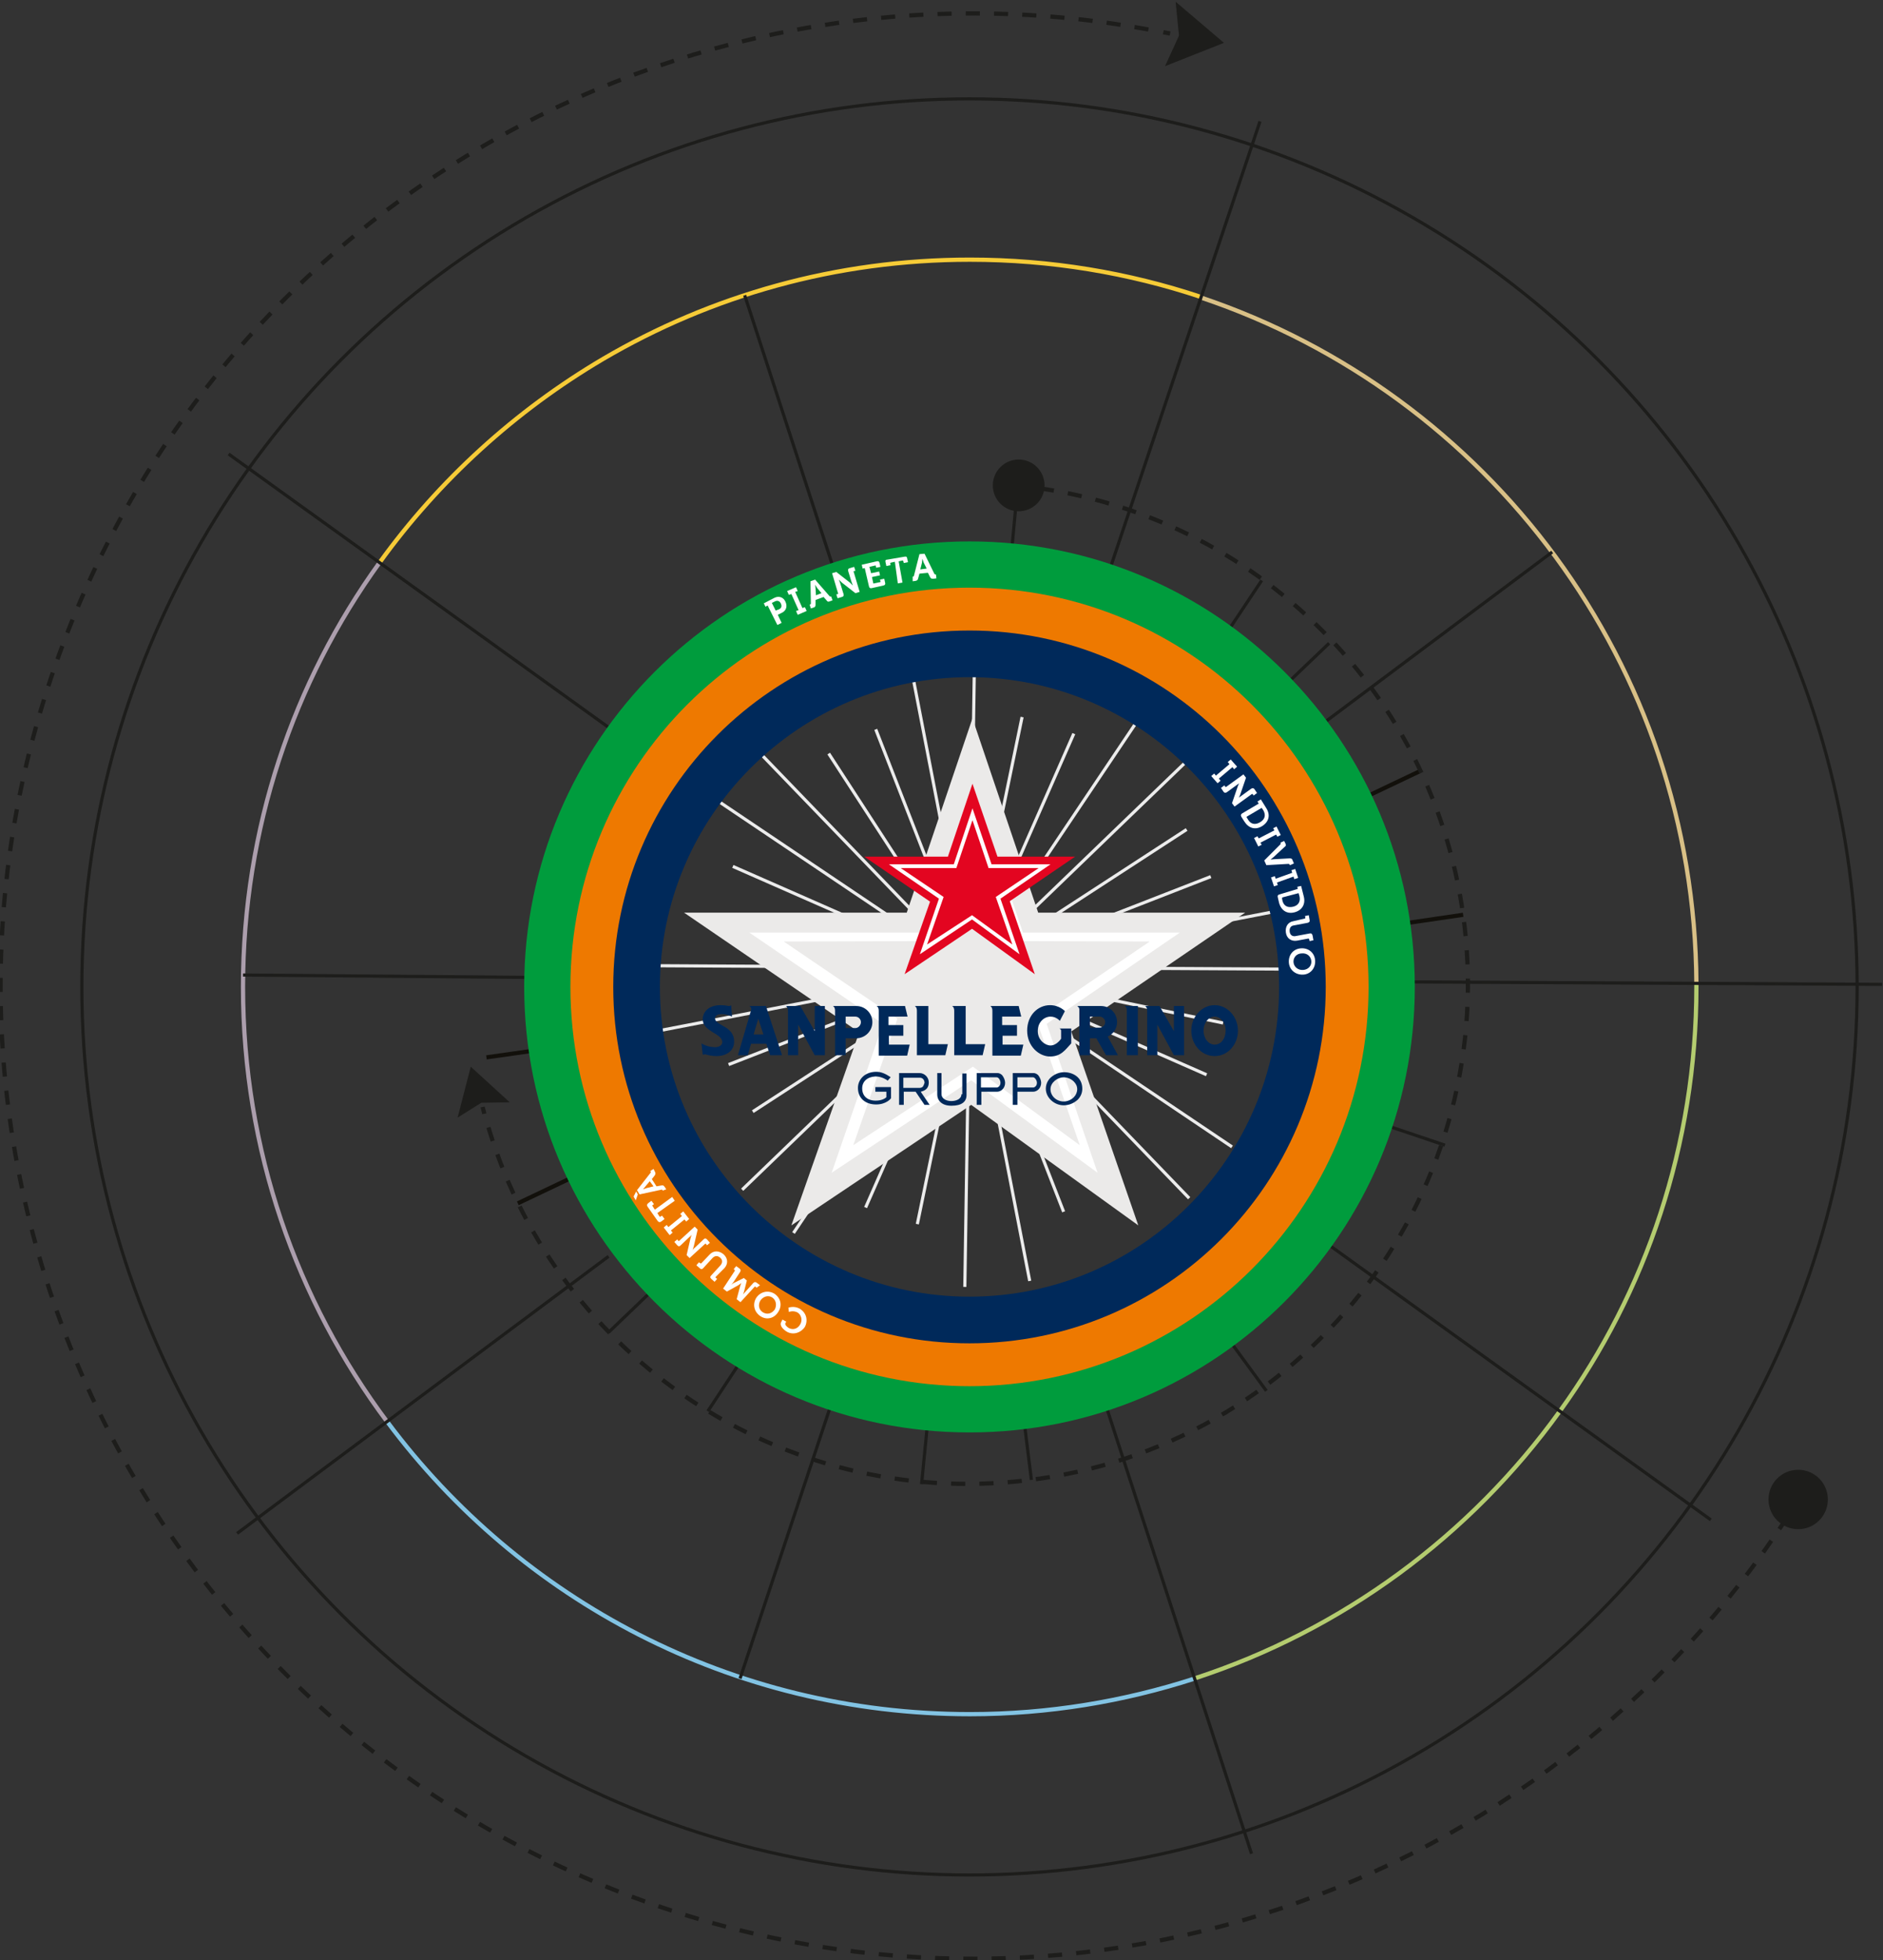 <svg baseProfile="basic" id="Livello_1" xmlns="http://www.w3.org/2000/svg" viewBox="0 0 444 462"><rect x="0" y="0" width="444" height="462" fill="#333333" stroke="none"/><style>.st0{display:none}.st1,.st2{fill:none;stroke-miterlimit:10}.st1{display:inline;stroke:#1d1d1b;stroke-width:.75}.st2{stroke:#12100b;stroke-width:.979}.st2,.st3{display:inline}.st4,.st5{fill:none;stroke:#1d1d1b;stroke-miterlimit:10}.st5{stroke-dasharray:3.34,3.34}.st6,.st7{display:inline}.st6{fill:#1d1d1b}.st7{opacity:.13}.st8{fill:#009c3d}.st9{fill:#ee7900}.st10{fill:none;stroke:#ececec;stroke-width:.74;stroke-miterlimit:10}.st11{fill:#ebeae9}.st12{fill:#fff}.st13{fill:#e30520}.st14,.st15{fill:#00295a}.st15{display:inline}.st16{fill:none;stroke:#1d1d1b;stroke-miterlimit:10;stroke-dasharray:3.331,3.331}.st17{fill:#1d1d1b}.st18{fill:none;stroke:#1d1d1b;stroke-width:.75;stroke-miterlimit:10}.st19{stroke:#f6cb37}.st19,.st20,.st21,.st22,.st23,.st24{fill:none;stroke-miterlimit:10}.st20{stroke:#ac9ead}.st21{stroke:#82c3e3}.st22{stroke:#b4cc6f}.st23{stroke:#d9c086}.st24{stroke:#12100b;stroke-width:.979}.st25{fill:#e40077}.st26,.st27{display:inline;fill:#00883d}.st27{fill-rule:evenodd;clip-rule:evenodd;fill:#eb6508}.st28{stroke:#f6cb37}.st28,.st29,.st30,.st31,.st32{display:inline;fill:none;stroke-miterlimit:10}.st29{stroke:#ac9ead}.st30{stroke:#82c3e3}.st31{stroke:#b4cc6f}.st32{stroke:#d9c086}.st33,.st34{display:inline;fill:#ac9ead}.st34{fill:#d9c086}.st35{fill:#82c3e3}.st35,.st36,.st37{display:inline}.st36{fill:#f6cb37}.st37{fill:#b4cc6f}</style><g id="ruota1" class="st0"><path class="st1" d="M328.1 265.6l12.6 4.2m-122.1 67.3l-1.2 12.6m22.3-231.2l-.9 9.5m51.7 188.7l8.1 11m-124.8-5.6l-6.9 10.5m130.6-195.9l-7.2 10.8M152.8 305.1l-9.2 8.9m169.8-162.5l-8.8 8.5m-62.9 176.8l1.5 12"/><path class="st2" d="M133.9 278l-11.7 5.6m212.8-102l-11.6 5.6m-198.7 60.5l-10 1.5M345 215.6l-12.6 1.8"/><g class="st3"><path class="st4" d="M240.3 114.4c.6.1 1.1.1 1.7.2"/><path class="st5" d="M245.2 115c52.6 7.6 95.2 50.4 100.4 105.7 6.1 64.9-41.6 122.4-106.4 128.4-57.5 5.4-109.3-31.5-124.5-85.1"/><path class="st4" d="M114.2 262.4c-.1-.5-.3-1.1-.4-1.6"/></g><circle class="st6" cx="240.3" cy="114.4" r="6.1"/><path class="st6" d="M113.6 259.9l-5.7 3.5 3.2-12.1 9.2 8.4z"/><g class="st7"><path class="st8" d="M228.7 138.5c51.9 0 94 42.2 94 94s-42.2 94-94 94-94-42.2-94-94 42.1-94 94-94m0-11c-58 0-105 47-105 105s47 105 105 105 105-47 105-105-47-105-105-105z"/></g><g class="st7"><path class="st9" d="M228.7 149.3c45.9 0 83.3 37.4 83.3 83.3s-37.4 83.3-83.3 83.3-83.3-37.4-83.3-83.3c0-46 37.3-83.3 83.3-83.3m0-10.9c-52 0-94.1 42.1-94.1 94.1 0 52 42.1 94.1 94.1 94.1s94.1-42.1 94.1-94.1c0-51.9-42.1-94.1-94.1-94.1z"/></g><g class="st3"><path class="st10" d="M282.3 177L175 280.4m105.4 2L177 175m93.3-8.1l-83.2 123.6m103.4-20.2l-123.7-83.2m135.1 27.5l-146.4 28.2m87.3 59.1l-28.2-146.4m88.6 72.8l-149-.8m73.3 75.7l2.3-149m50.1 41.3l-102.4 66.4m84.4 18l-66.4-102.4m92.9 63.6l-119.5-24.8m47.4 72.1L241 169m43.5 84.3l-111.7-49.2m31.3 80.5l49.1-111.8m32.3 33.7l-113.7 44.4m79 34.6l-44.3-113.6"/><path class="st11" d="M229.3 169.3l15.5 45.8 48.9-.1-41.1 28.1 15.8 45.7-39.4-28.4-42.4 28.4 16-45.6-41.3-28.2 52.5.1z"/><path class="st12" d="M229.3 184.6l11.9 35.2h37.1l-31.5 21.5 12.1 35-29.9-21.8-32.9 21.8 12.1-35-31.5-21.5h40.7z"/><path class="st11" d="M229.7 191.9l10.1 29.9h31.3l-26.8 18.3 10.3 29.8-25.1-18.6-28.2 18.6 10.3-29.8-26.8-18.3h34.8z"/></g><g class="st3"><path class="st13" d="M229.3 184.7l5.9 17.2h18.3l-15.4 10.5 5.9 17.2-14.8-10.7-15.9 10.7 6-17.1-15.5-10.6h19.7z"/><path class="st12" d="M229.3 190.5l4.5 13.1 13.9.1-11.8 8 4.6 13.2-11.3-8.2-12.3 8.2 4.5-13.2-11.8-8 15.3-.1z"/><path class="st13" d="M229.3 193.3l3.8 11.2h11.8l-10.1 6.9 3.9 11.2-9.5-7-10.5 7 3.8-11.2-10-6.9h13z"/><path class="st14" d="M219.1 255.1c0-1.2-1-2.2-2.2-2.2H212v7.5h1.1v-3.1h2.8l2.1 3.1h1.2l-2.1-3.1c1.3-.3 2-1 2-2.2zm-1.5.9c-.2.2-.5.3-.8.3H213v-2.4h3.9c.8 0 1.1.7 1.1 1.2 0 .3-.2.7-.4.9zm9.1 1.8c0 1.1-1.2 1.6-2.4 1.6s-2.3-.6-2.3-1.6v-5h-1v5.1c0 .6.2 1.2.7 1.7.6.6 1.5.9 2.6.9h.1c2.3 0 3.5-.9 3.5-2.5v-5.1h-1v4.9zm8.5-4.9h-4.9v7.5h1.1v-3.1h3.7c1 0 1.9-.9 1.9-2.1 0-.6-.3-1.3-.7-1.8-.3-.3-.7-.5-1.1-.5zm.8 2.3c0 .3-.1.7-.4.9-.1.1-.3.2-.4.2h-3.8v-2.4h3.7c.4 0 .9.6.9 1.3zm7.7-2.3h-4.9v7.5h1.1v-3.1h3.7c1 0 1.9-.9 1.9-2.1 0-.6-.3-1.3-.7-1.8-.3-.3-.7-.5-1.1-.5zm.8 2.3c0 .3-.1.7-.4.9-.1.1-.3.2-.4.2h-3.8v-2.4h3.7c.5 0 .9.6.9 1.3zm6.3 5.3c1.3 0 2.4-.5 3.3-1.3.7-.7 1.1-1.6 1.1-2.6 0-2.7-2.2-3.9-4.3-3.9-1.2 0-2.3.5-3.2 1.3-.7.7-1.1 1.6-1.1 2.6 0 2.1 2 3.9 4.2 3.9zm-3.1-3.9c0-1.6 1.7-2.8 3.1-2.8.9 0 1.8.4 2.4 1 .5.5.8 1.1.8 1.8s-.3 1.4-.8 1.9c-.6.6-1.5 1-2.4 1-1.7 0-3.1-1.3-3.1-2.9zm-41.3.7h2.6v1.3c-.2.2-1 .8-2.5.8-2 0-3.2-1.1-3.2-2.9 0-1.6 1.2-2.7 3.1-2.8h.1c1.5 0 2.7.9 2.7.9l.1.1.7-.8-.1-.1c-1.2-.8-2.2-1.2-3.3-1.2-1.2 0-2.4.4-3.2 1.2-.7.7-1.1 1.6-1.1 2.6 0 2.4 1.7 3.9 4.3 3.9 2.4 0 3.5-1.4 3.5-1.5v-2.6h-3.7v1.1zm-37.8-17.4c0-.4.3-1 1.6-1s2.4.6 2.4.6l-.2-2.7c-.2.2-.4.2-.6.2-.5-.1-1.1-.2-1.9-.2-2.9 0-4.2 1.7-4.2 3.3 0 3 4.6 3.3 4.6 5.4 0 .8-.8 1.2-1.7 1.2-1.9 0-3.2-.9-3.2-.9l.3 2.7c.2-.1.5-.1.7-.1.6.2 1.5.4 2.5.4 2.7 0 4.2-1.5 4.2-3.3.1-3.8-4.5-3.8-4.5-5.6zm97.1-1.8v10.5h2.6V237h-3.1c0 .1.5.3.5 1.1zm-2.3 2.8c0-2.1-1.7-3.8-3.8-3.8H254s.5.3.5.8v10.8h2.5v-4h1.5l2.3 4h2.8l-2.4-4.4c1.3-.6 2.2-1.9 2.2-3.4zm-6.4-1.4h2.3c.7 0 1.3.6 1.3 1.3 0 .7-.6 1.3-1.3 1.3H257v-2.6zm-6.8 3.3v1.9s-1 1.6-2.5 1.6c-1.2 0-3-1.2-3-3.4s1.6-3.4 3-3.4 2.2 1 2.2 1l1.2-2.3s-1.3-1.4-3.5-1.4c-2.9 0-5.4 2.4-5.4 6 0 3.7 2.8 6.1 5.4 6.1s3.6-1.6 5-3.1v-3.5h-2.9c.1 0 .5.2.5.5zm36.2-6c-3 0-5.5 2.7-5.5 6s2.4 6 5.5 6 5.5-2.7 5.5-6-2.4-6-5.5-6zm0 9.3c-1.4 0-2.6-1.4-2.6-3.3s1.2-3.3 2.6-3.3 2.6 1.4 2.6 3.3-1.1 3.3-2.6 3.3zm-9.4-2.9l-3.5-6.1h-3.4s.5.2.5 1.1v10.5h2.4v-7.2l3.9 7.2h2.4v-11.6h-2.4v6.1zm-40.7.8h3.5v-2.5h-3.5v-2h4.5l-.6-2.5h-6.7s.5.2.5 1.1v10.6h6.7l.6-2.6h-4.9V244zm-44.1-.8l-3.5-6.1h-3.4s.5.2.5 1.1v10.5h2.4v-7.2l3.9 7.2h2.4v-11.6h-2.4v6.1zm35.5-6.1h-3.1s.5.2.5 1.1v10.5h6.7l.6-2.6h-4.6v-9zm-51 0s.6.3.4 1l-3.1 10.6h2.3l.8-2.7h3.6l.9 2.7h2.8l-3.8-11.6h-3.9zm1.1 6.6l1.1-3.7 1.2 3.7h-2.3zm24.1-6.6h-5.5s.5.2.5 1.1v10.5h2.5v-4h2.5c2.1 0 3.8-1.7 3.8-3.8 0-2.1-1.7-3.8-3.8-3.8zm-.2 5.1h-2.3v-2.7h2.3c.7 0 1.3.6 1.3 1.3 0 .8-.6 1.4-1.3 1.4zm17.1-5.1h-3.1s.5.2.5 1.1v10.5h6.7l.6-2.6h-4.6v-9zm-9.3 6.9h3.5v-2.5h-3.5v-2h4.5l-.6-2.5h-6.7s.5.2.5 1.1v10.6h6.7l.6-2.6h-4.9V244z"/></g><g class="st7"><path class="st14" d="M228.7 159.6c40.2 0 73 32.7 73 73s-32.7 73-73 73-73-32.7-73-73 32.7-73 73-73m0-11c-46.4 0-84 37.6-84 84s37.6 84 84 84 84-37.6 84-84-37.6-84-84-84z"/></g></g><g id="ruota2" class="st0"><path class="st1" d="M129.8 230.6l-72.4-.6m386.6 2.2l-114.6-.6m-5.2 33l16.7 5.5M297.2 28.8l-39.1 116.9m-38.7 184l-1.9 20.3m22.3-231.2l-1.1 11.7m72.1 161.3l92.8 66.6M54 107.2l91.5 65.8m140.9 138.2l12.3 16.8m-38.4 1.7l34.9 107.5M175.7 69.8l21.8 67M176 319.3l-9 13.5M297.6 137l-10.4 15.6M164.9 293.9l-21.2 20.3m169.8-162.4L300 164.7M197.5 326.9l-22.9 68.9m66.3-66.1l2.4 19.3"/><path class="st2" d="M140.3 275.2l-18 8.6m212.8-101.9l-14.6 7"/><path class="st1" d="M143.7 296.3l-87.6 65.3m310.1-231.3l-56.4 42.1"/><path class="st2" d="M128.3 247.5l-13.5 1.9m230.3-33.6l-16.3 2.4"/><g class="st3"><path class="st4" d="M240.4 114.7c.6.1 1.1.1 1.7.2"/><path class="st5" d="M245.3 115.3c52.6 7.6 95.2 50.4 100.4 105.7 6.1 64.9-41.6 122.4-106.4 128.4-57.5 5.4-109.3-31.5-124.5-85.1"/><path class="st4" d="M114.4 262.7c-.1-.5-.3-1.1-.4-1.6"/></g><circle class="st6" cx="240.4" cy="114.7" r="6.1"/><path class="st6" d="M113.7 260.1l-5.7 3.5 3.2-12 9.2 8.4z"/><g class="st3"><path class="st8" d="M228.8 138.8c51.9 0 94 42.2 94 94s-42.2 94-94 94-94-42.2-94-94 42.1-94 94-94m0-11c-58 0-105 47-105 105s47 105 105 105 105-47 105-105-47-105-105-105z"/></g><g class="st3"><path class="st9" d="M228.8 149.5c45.9 0 83.3 37.4 83.3 83.3s-37.4 83.3-83.3 83.3-83.3-37.4-83.3-83.3 37.4-83.3 83.3-83.3m0-10.8c-52 0-94.1 42.1-94.1 94.1s42.1 94.1 94.1 94.1 94.1-42.1 94.1-94.1-42.1-94.1-94.1-94.1z"/></g><g class="st3"><path class="st10" d="M282.5 177.2L175.1 280.7m105.4 1.9L177.1 175.3m93.3-8.2l-83.2 123.7m103.4-20.3l-123.7-83.1M302 214.8l-146.4 28.3m87.3 59l-28.2-146.3m88.6 72.8l-149-.8m73.3 75.7l2.4-149.1m50 41.3l-102.4 66.5m84.4 17.9l-66.4-102.3m92.9 63.5L169 216.6m47.4 72.1l24.7-119.5m43.5 84.3l-111.7-49.1m31.3 80.4l49.1-111.7m32.3 33.7l-113.7 44.3m79 34.7l-44.3-113.7"/><path class="st11" d="M229.4 169.5l15.5 45.8h48.9l-41.1 28.1 15.8 45.6-39.3-28.4-42.5 28.4 16-45.5-41.2-28.2h52.4z"/><path class="st12" d="M229.4 184.9l11.9 35.1h37.1l-31.5 21.5 12.1 35.1-29.8-21.8-32.9 21.8 12.1-35.1-31.5-21.5h40.6z"/><path class="st11" d="M229.8 192.2l10.1 29.8 31.3.1-26.8 18.2 10.3 29.8-25.1-18.5-28.2 18.5 10.3-29.8-26.8-18.2 34.8-.1z"/></g><g class="st3"><path class="st13" d="M229.5 184.9l5.8 17.2h18.3l-15.4 10.6 5.9 17.1-14.7-10.6-16 10.6 6-17.1-15.5-10.6h19.7z"/><path class="st12" d="M229.5 190.7l4.4 13.2h14L236 212l4.6 13.1-11.2-8.1-12.4 8.1 4.6-13.1-11.9-8.1H225z"/><path class="st13" d="M229.5 193.6l3.8 11.2H245l-10.1 6.8 3.9 11.2-9.4-6.9-10.6 6.9 3.8-11.2-10-6.8h13.1z"/><path class="st14" d="M219.2 255.3c0-1.2-1-2.2-2.2-2.2h-4.9v7.5h1.1v-3.1h2.8l2.1 3.1h1.2l-2.1-3.1c1.3-.3 2-1 2-2.2zm-1.5 1c-.2.2-.5.3-.8.3h-3.8v-2.4h3.9c.8 0 1.1.7 1.1 1.2 0 .3-.1.6-.4.9zm9.1 1.8c0 1.1-1.2 1.6-2.4 1.6s-2.3-.6-2.3-1.6v-5h-1v5.1c0 .6.2 1.2.7 1.7.6.6 1.5.9 2.6.9h.1c2.3 0 3.5-.9 3.5-2.5v-5.1h-1v4.9zm8.5-5h-4.9v7.5h1.1v-3.1h3.7c1 0 1.9-.9 1.9-2.1 0-.6-.3-1.3-.7-1.8-.3-.3-.7-.5-1.1-.5zm.8 2.3c0 .3-.1.7-.4.9-.1.1-.3.2-.4.2h-3.8v-2.4h3.7c.5 0 .9.7.9 1.3zm7.8-2.3H239v7.5h1.1v-3.1h3.7c1 0 1.9-.9 1.9-2.1 0-.6-.3-1.3-.7-1.8-.4-.3-.8-.5-1.1-.5zm.7 2.3c0 .3-.1.7-.4.9-.1.1-.3.2-.4.2H240v-2.4h3.7c.5 0 .9.7.9 1.3zm6.3 5.3c1.3 0 2.4-.5 3.3-1.3.7-.7 1.1-1.6 1.1-2.6 0-2.7-2.2-3.9-4.3-3.9-1.2 0-2.3.5-3.2 1.3-.7.7-1.1 1.6-1.1 2.6 0 2.1 2 3.9 4.2 3.9zm-3.1-3.8c0-1.6 1.7-2.8 3.1-2.8.9 0 1.8.4 2.4 1 .5.5.8 1.1.8 1.8s-.3 1.4-.8 1.9c-.6.6-1.5 1-2.4 1-1.7 0-3.1-1.3-3.1-2.9zm-41.3.7h2.6v1.3c-.2.2-1 .8-2.5.8-2 0-3.2-1.1-3.2-2.9 0-1.6 1.2-2.7 3.1-2.8h.1c1.5 0 2.7.9 2.7.9l.1.1.7-.8-.1-.1c-1.2-.8-2.2-1.2-3.3-1.2-1.2 0-2.4.4-3.2 1.2-.7.7-1.1 1.6-1.1 2.6 0 2.4 1.7 3.9 4.3 3.9 2.4 0 3.5-1.4 3.5-1.5v-2.6h-3.7v1.1zm-37.8-17.4c0-.4.3-1 1.6-1s2.4.6 2.4.6l-.2-2.7c-.2.2-.4.2-.6.2-.5-.1-1.1-.2-1.9-.2-2.9 0-4.2 1.7-4.2 3.3 0 3 4.6 3.3 4.6 5.4 0 .8-.8 1.2-1.7 1.2-1.9 0-3.2-.9-3.2-.9l.3 2.7c.2-.1.5-.1.7-.1.6.2 1.5.4 2.5.4 2.7 0 4.2-1.5 4.2-3.3.1-3.9-4.5-3.8-4.5-5.6zm97.1-1.8v10.5h2.6v-11.6h-3.1s.5.2.5 1.1zm-2.3 2.7c0-2.1-1.7-3.8-3.8-3.8h-5.5s.5.3.5.8v10.8h2.5v-4h1.5l2.3 4h2.8l-2.4-4.4c1.2-.6 2.1-1.9 2.1-3.4zm-6.3-1.3h2.3c.7 0 1.3.6 1.3 1.3 0 .7-.6 1.3-1.3 1.3h-2.3v-2.6zm-6.8 3.3v1.9s-1 1.6-2.5 1.6c-1.2 0-3-1.2-3-3.4s1.6-3.4 3-3.4 2.2 1 2.2 1l1.2-2.3s-1.3-1.4-3.5-1.4c-2.9 0-5.4 2.4-5.4 6 0 3.7 2.7 6.1 5.4 6.1s3.6-1.6 5-3.1v-3.5h-2.9c0-.1.5.2.5.5zm36.2-6c-3 0-5.5 2.7-5.5 6s2.4 6 5.5 6c3 0 5.5-2.7 5.5-6-.1-3.3-2.5-6-5.5-6zm0 9.3c-1.4 0-2.6-1.4-2.6-3.3s1.2-3.3 2.6-3.3c1.4 0 2.6 1.4 2.6 3.3s-1.2 3.3-2.6 3.3zm-9.5-2.9l-3.5-6.1h-3.4s.5.2.5 1.1V249h2.4v-7.2l3.9 7.2h2.4v-11.6H277v6.1zm-40.7.8h3.5v-2.5h-3.5v-2h4.5l-.6-2.5h-6.7s.5.2.5 1.1V249h6.7l.6-2.6h-4.9v-2.1zm-44.1-.8l-3.5-6.1h-3.4s.5.2.5 1.1V249h2.4v-7.2l3.9 7.2h2.4v-11.6h-2.4v6.1zm35.5-6.2h-3.1s.5.2.5 1.1v10.5h6.7l.6-2.6h-4.6v-9zm-51 0s.6.3.4 1l-3.1 10.6h2.3l.8-2.7h3.6l.9 2.7h2.8l-3.8-11.6h-3.9zm1.1 6.7l1.1-3.7 1.2 3.7h-2.3zm24.1-6.7h-5.5s.5.2.5 1.1v10.5h2.5v-4h2.5c2.1 0 3.8-1.7 3.8-3.8 0-2.1-1.7-3.8-3.8-3.8zm-.2 5.2h-2.3v-2.7h2.3c.7 0 1.3.6 1.3 1.3s-.5 1.4-1.3 1.4zm17.1-5.2h-3.1s.5.2.5 1.1v10.5h6.7l.6-2.6H219v-9zm-9.3 7h3.5v-2.5h-3.5v-2h4.5l-.6-2.5h-6.7s.5.2.5 1.1V249h6.7l.6-2.6h-4.9v-2.1z"/></g><path class="st15" d="M228.8 159.8c40.2 0 73 32.7 73 73s-32.7 73-73 73-73-32.7-73-73 32.7-73 73-73m0-11c-46.4 0-84 37.6-84 84s37.6 84 84 84 84-37.6 84-84-37.6-84-84-84z"/></g><g id="ruota3"><path class="st4" d="M424 353.4c-.3.5-.6.9-.9 1.4"/><path class="st16" d="M421.4 357.6c-57.4 88.2-170.2 127.9-272.7 89.3C30.2 402.3-29.7 270.1 14.9 151.7 54.8 45.6 165-13.5 272.6 7.3"/><path class="st4" d="M274.3 7.6c.5.1 1.1.2 1.6.3"/><circle class="st17" cx="424" cy="353.4" r="7"/><path class="st17" d="M278 8.4l-.8-8 11.4 9.7-13.9 5.5z"/><circle class="st18" cx="228.6" cy="232.6" r="209.3"/><path class="st19" d="M89.5 132.6c14-19.4 32-35.8 52.7-48 25.4-14.9 54.9-23.4 86.5-23.4 19.1 0 37.4 3.1 54.5 8.8"/><path class="st20" d="M91.3 335.1c-21.4-28.6-34-64.1-34-102.5 0-37.3 11.9-71.9 32.2-100"/><path class="st21" d="M281.7 395.6c-16.7 5.4-34.5 8.4-53 8.4-56.2 0-106.1-27-137.3-68.8"/><path class="st22" d="M400 231.7v.9c0 37.3-11.9 71.9-32.2 100-21.1 29.3-51.2 51.6-86.2 63"/><path class="st23" d="M283.1 70.1c67.7 22.7 116.5 86.4 116.9 161.7"/><path class="st18" d="M129.7 230.4l-72.4-.6m386.5 2.2l-114.6-.6m-5.1 32.9l16.6 5.6M297.1 28.6l-39.2 116.9m-38.6 184l-2 20.3m22.3-231.3l-1.1 11.8m72.2 161.2l92.7 66.7M53.9 107l91.5 65.8M286.3 311l12.3 16.8m-38.4 1.7l34.9 107.4M175.6 69.6l21.8 67m-21.6 182.5l-8.9 13.5m130.6-195.8l-10.4 15.6M164.7 293.7L143.5 314m169.9-162.4l-13.5 12.9M197.4 326.7l-22.9 68.9m66.3-66.1l2.4 19.3"/><path class="st24" d="M140.2 275l-18.1 8.6m212.8-101.9l-14.5 6.9"/><path class="st18" d="M143.5 296.1l-87.6 65.3M366 130.1l-56.3 42.1"/><path class="st24" d="M128.1 247.3l-13.4 1.9M345 215.6l-16.4 2.4"/><circle class="st17" cx="240.2" cy="114.4" r="6.1"/><path class="st17" d="M113.5 259.9l-5.6 3.5 3.1-12 9.2 8.4z"/><path class="st8" d="M228.6 138.6c51.9 0 94 42.2 94 94s-42.2 94-94 94-94-42.2-94-94 42.2-94 94-94m0-11c-58 0-105 47-105 105s47 105 105 105 105-47 105-105-46.9-105-105-105z"/><path class="st9" d="M228.6 149.3c45.9 0 83.3 37.4 83.3 83.3s-37.4 83.3-83.3 83.3-83.3-37.4-83.3-83.3 37.4-83.3 83.3-83.3m0-10.8c-52 0-94.1 42.1-94.1 94.1s42.1 94.1 94.1 94.1 94.1-42.1 94.1-94.1-42.1-94.1-94.1-94.1z"/><path class="st10" d="M282.3 177L175 280.4m105.4 2L176.9 175.1m93.3-8.2l-83.1 123.7m103.4-20.3l-123.7-83.2m135 27.5l-146.3 28.3m87.3 59l-28.3-146.3m88.7 72.8l-149.1-.8m73.4 75.7l2.3-149.1m50 41.3L177.5 262m84.4 17.9l-66.5-102.3m93 63.5l-119.5-24.7m47.4 72.1L241 169m43.5 84.3l-111.7-49.1m31.3 80.4l49.1-111.7m32.3 33.7l-113.7 44.3m79 34.7l-44.3-113.7"/><path class="st11" d="M229.3 169.3l15.5 45.8h48.8l-41 28 15.8 45.7-39.4-28.4-42.4 28.4 16-45.5-41.3-28.2h52.5z"/><path class="st12" d="M229.3 184.7l11.9 35.1h37l-31.4 21.5 12 35.1-29.8-21.8-32.9 21.8 12.1-35.1-31.5-21.5h40.7z"/><path class="st11" d="M229.7 192l10.1 29.8 31.3.1-26.8 18.2 10.3 29.8-25.2-18.5-28.2 18.5 10.4-29.8-26.8-18.2 34.8-.1z"/><path class="st13" d="M229.3 184.7l5.9 17.2h18.3l-15.4 10.5 5.9 17.2-14.8-10.7-15.9 10.7 6-17.1-15.5-10.6h19.7z"/><path class="st12" d="M229.3 190.5l4.5 13.2h13.9l-11.8 8.1 4.5 13.1-11.2-8.2-12.3 8.2 4.5-13.1-11.8-8.1h15.3z"/><path class="st13" d="M229.3 193.3l3.8 11.3h11.8l-10.1 6.8 3.9 11.2-9.5-6.9-10.6 6.9 3.9-11.2-10.1-6.8h13.1z"/><path class="st14" d="M219 255.1c0-1.2-1-2.2-2.2-2.2H212v7.5h1.1v-3.1h2.8l2.1 3.1h1.2l-2.1-3.1c1.3-.3 1.9-1 1.9-2.2zm-1.4 1c-.2.2-.5.3-.8.3H213V254h3.9c.8 0 1.1.7 1.1 1.2-.1.3-.2.6-.4.9zm9.1 1.8c0 1.1-1.2 1.6-2.4 1.6s-2.3-.6-2.3-1.6v-5h-1v5.1c0 .6.2 1.2.7 1.7.6.6 1.5.9 2.6.9h.1c2.3 0 3.5-.9 3.5-2.5V253h-1v4.9zm8.5-5h-4.9v7.5h1.1v-3.1h3.7c1 0 1.9-.9 1.9-2.1 0-.6-.3-1.3-.7-1.8-.3-.3-.7-.5-1.1-.5zm.7 2.3c0 .3-.1.7-.4.9-.1.1-.3.2-.4.2h-3.8v-2.4h3.7c.5 0 .9.7.9 1.3zm7.8-2.3h-4.9v7.5h1.1v-3.1h3.7c1 0 1.9-.9 1.9-2.1 0-.6-.3-1.3-.7-1.8-.3-.3-.7-.5-1.1-.5zm.8 2.3c0 .3-.1.7-.4.9-.1.1-.3.2-.4.2h-3.8v-2.4h3.7c.4 0 .9.7.9 1.3zm6.3 5.3c1.3 0 2.4-.5 3.3-1.3.7-.7 1.1-1.6 1.1-2.6 0-2.7-2.2-3.9-4.3-3.9-1.2 0-2.3.5-3.2 1.3-.7.7-1.1 1.6-1.1 2.6 0 2.1 2 3.9 4.2 3.9zm-3.1-3.8c0-1.6 1.7-2.8 3.1-2.8.9 0 1.8.4 2.4 1 .5.5.8 1.1.8 1.8s-.3 1.4-.8 1.9c-.6.6-1.5 1-2.4 1-1.7 0-3.1-1.3-3.1-2.9zm-41.3.6h2.6v1.3c-.2.2-1 .8-2.5.8-2 0-3.2-1.1-3.2-2.9 0-1.6 1.2-2.7 3.1-2.8h.1c1.5 0 2.7.9 2.7.9l.1.1.7-.8-.1-.1c-1.2-.8-2.2-1.2-3.3-1.2-1.2 0-2.4.4-3.2 1.2-.7.7-1.1 1.6-1.1 2.6 0 2.4 1.7 3.9 4.3 3.9 2.4 0 3.5-1.4 3.5-1.5v-2.6h-3.7v1.1zM168.6 240c0-.4.3-1 1.6-1s2.4.6 2.4.6l-.2-2.7c-.2.2-.4.2-.6.2-.5-.1-1.1-.2-1.9-.2-2.9 0-4.2 1.7-4.2 3.3 0 3 4.6 3.3 4.6 5.4 0 .8-.8 1.2-1.7 1.2-1.9 0-3.2-.9-3.2-.9l.3 2.7c.2-.1.5-.1.7-.1.6.2 1.5.4 2.5.4 2.7 0 4.2-1.5 4.2-3.3.1-3.9-4.5-3.8-4.5-5.6zm97.1-1.8v10.5h2.6v-11.6h-3.1s.5.2.5 1.1zm-2.3 2.7c0-2.1-1.7-3.8-3.8-3.8H254s.5.3.5.8v10.8h2.5v-4h1.5l2.3 4h2.8l-2.4-4.4c1.3-.6 2.2-1.9 2.2-3.4zm-6.4-1.3h2.3c.7 0 1.3.6 1.3 1.3 0 .7-.6 1.3-1.3 1.3H257v-2.6zm-6.8 3.3v1.9s-1 1.6-2.5 1.6c-1.2 0-3-1.2-3-3.4s1.6-3.4 3-3.4 2.2 1 2.2 1l1.2-2.3s-1.3-1.4-3.5-1.4c-2.9 0-5.4 2.4-5.4 6 0 3.7 2.8 6.1 5.4 6.1s3.6-1.6 5-3.1v-3.5h-2.9c.1-.1.5.2.5.5zm36.2-6c-3 0-5.5 2.7-5.5 6s2.4 6 5.5 6 5.5-2.7 5.5-6-2.5-6-5.5-6zm0 9.3c-1.4 0-2.6-1.4-2.6-3.3s1.2-3.3 2.6-3.3c1.4 0 2.6 1.4 2.6 3.3s-1.1 3.3-2.6 3.3zm-9.5-3l-3.5-6.1H270s.5.2.5 1.1v10.5h2.4v-7.2l3.9 7.2h2.4v-11.6h-2.4v6.1zm-40.6.9h3.5v-2.5h-3.5v-2h4.5l-.6-2.5h-6.7s.5.2.5 1.1v10.6h6.7l.6-2.6h-4.9v-2.1zm-44.1-.9l-3.5-6.1h-3.4s.5.2.5 1.1v10.5h2.4v-7.2l3.9 7.2h2.4v-11.6h-2.4v6.1zm35.4-6.1h-3.1s.5.2.5 1.1v10.5h6.7l.6-2.6h-4.6v-9zm-50.9 0s.6.3.4 1l-3.1 10.6h2.3l.8-2.7h3.6l.9 2.7h2.8l-3.8-11.6h-3.9zm1 6.7l1.1-3.7 1.2 3.7h-2.3zm24.2-6.7h-5.5s.5.2.5 1.1v10.5h2.5v-4h2.5c2.1 0 3.8-1.7 3.8-3.8 0-2.1-1.7-3.8-3.8-3.8zm-.2 5.2h-2.3v-2.7h2.3c.7 0 1.3.6 1.3 1.3s-.6 1.4-1.3 1.4zm17.1-5.2h-3.1s.5.2.5 1.1v10.5h6.7l.6-2.6h-4.6v-9zm-9.3 7h3.5v-2.5h-3.5v-2h4.5l-.6-2.5h-6.7s.5.2.5 1.1v10.6h6.7l.6-2.6h-4.9v-2.1z"/><path class="st14" d="M228.6 159.6c40.2 0 73 32.7 73 73s-32.7 73-73 73-73-32.7-73-73 32.8-73 73-73m0-11c-46.4 0-84 37.6-84 84s37.6 84 84 84 84-37.6 84-84-37.6-84-84-84z"/><path class="st12" d="M185.6 313.9c-.7-.4-1.9-1.4-1.4-2.3l.3-.6.9.5-.2.3c-.2.4.3.9.8 1.2 1 .5 2.1.2 2.7-.9.6-1 .2-2.3-.7-2.8-1-.5-2-.1-2-.1l-.1-1s1.3-.5 2.6.2c1.6.9 2.1 2.7 1.3 4.3-.9 1.4-2.7 2-4.2 1.2zm-6.3-3.7c-1.5-1-1.9-2.8-1-4.3 1-1.5 2.8-1.9 4.3-1 1.5 1 1.9 2.8.9 4.3-.9 1.5-2.7 2-4.2 1zm2.8-4.4c-.9-.6-2.1-.3-2.8.7-.6 1-.4 2.2.6 2.8s2.1.3 2.8-.7c.5-1 .3-2.2-.6-2.8zm-3.7-2.3l-.2-.2c-.1-.1-.2-.1-.3 0l-3.3 3.6-.9-.7.8-3c.1-.4.3-.8.3-.8s-.4.3-.7.5l-2.7 1.5-.9-.7 2.7-4.1c.1-.1.1-.2 0-.3l-.2-.2.6-.7.8.6c.3.2.3.5.1.8l-1.5 2.3c-.2.3-.6.7-.6.7s.5-.4.8-.5l2.2-1.1.7.6-.6 2.4c-.1.4-.3.9-.3.9s.3-.4.6-.7l1.8-2c.3-.3.5-.3.8-.1l.8.6-.8.6zm-9.6-2.6c-.1.1-.1.2 0 .3l.3.2-.6.7-.8-.7c-.3-.3-.3-.5 0-.8l2.2-2.4c.5-.6.5-1.3-.1-1.8s-1.2-.5-1.8.1l-2.2 2.4c-.3.3-.5.3-.8 0l-.8-.7.6-.7.3.2c.1.1.2.1.3 0l1.9-2c.9-1 2.2-1 3.3-.1 1.1 1 1.1 2.3.2 3.3l-2 2zm-2.1-7.4l-.2-.3c-.1-.1-.2-.1-.3 0l-3.6 3.3-.7-.7.9-3.9c.1-.4.3-.9.3-.9s-.3.4-.6.6l-2 1.9c-.3.3-.5.3-.8 0l-.7-.8.7-.6.2.3c.1.1.2.1.3 0l3.6-3.3.7.7-.9 3.9c-.1.4-.3.9-.3.9s.3-.4.6-.6l2-1.9c.3-.3.5-.3.8 0l.7.8-.7.6zm-4.9-5.6l-.4-.5-3.2 2.6.4.5-.7.6-1.4-1.8.7-.6.4.5 3.2-2.6-.4-.5.7-.6 1.4 1.8-.7.6zm-6.8-2l.5.8c.1.1.2.1.3 0l.3-.2.6.8-.8.6c-.3.2-.5.2-.8-.1l-2.4-3.4c-.2-.3-.2-.5.1-.8l.8-.6.6.8-.3.2c-.1.1-.1.2 0 .3l.5.8 4.1-3 .6.9-4.1 2.9zm-5.1-3l-.5-.9.6-1.2.4.7-.5 1.4zm6.4-2.3l-.1-.1c-.1-.1-.1-.2-.3-.1l-5.1 1.1-.6-1 3.2-4.1c.1-.1.1-.2 0-.3l-.1-.1.8-.5.3.6c.2.4.2.5 0 .9l-.7.9 1.1 1.7 1.1-.2c.4-.1.6 0 .8.3l.4.6-.8.3zm-3.1-2.2l-1 1.2c-.2.3-.6.7-.6.7l.9-.3 1.6-.4-.9-1.2zM181 142.7l-.5.3-.4-.8 2.5-1.3c1-.5 2.1-.2 2.6.9s.2 2.1-.8 2.6l-1 .5.9 1.9-1 .5-2.3-4.6zm2.7.9c.6-.3.7-.8.4-1.4-.3-.6-.8-.7-1.3-.5l-.8.4.9 1.8.8-.3zm4 .4l.6-.2-1.7-3.8-.6.2-.4-.9 2.1-.9.4.9-.6.2 1.7 3.8.6-.2.4.9-2.1.9-.4-.9zm3.2-1.5h.1c.1-.1.2-.1.2-.3l-.1-5.2 1.1-.4 3.4 3.9c.1.1.2.1.3.1h.1l.3.9-.6.2c-.4.2-.6.1-.8-.2l-.7-.8-1.9.7v1.1c0 .4-.1.6-.5.7l-.6.2-.3-.9zm2.8-2.7l-1-1.2c-.2-.3-.5-.8-.5-.8s.1.6.1.9l.1 1.6 1.3-.5zm3.5.3l.3-.1c.1 0 .2-.1.1-.2l-1.4-4.7 1-.3 3.2 2.5.7.7s-.2-.5-.3-.8l-.8-2.6c-.1-.4 0-.6.4-.7l1-.3.3.9-.3.1c-.1 0-.2.1-.1.2l1.4 4.7-1 .3-3.2-2.5-.7-.7s.2.5.3.8l.8 2.6c.1.4 0 .6-.4.7l-1 .3-.3-.9zm6.7-6.2l-.5.1-.2-.9 3.5-.8c.4-.1.6 0 .7.4l.2.9-1 .2-.1-.4c0-.1-.1-.2-.2-.1l-1.3.3.4 1.5 1.9-.4.2.9-1.9.4.3 1.4c0 .1.1.2.2.1l1.4-.3c.1 0 .2-.1.1-.2l-.1-.4 1-.2.2.9c.1.4 0 .6-.4.7l-2.7.6c-.4.1-.6 0-.7-.4l-1-4.3zm7.1-1.5l-.9.2c-.1 0-.2.1-.2.2l.1.4-1 .2-.2-.9c-.1-.4 0-.6.4-.6l4.1-.7c.4-.1.6.1.6.4l.2.9-1 .2-.1-.4c0-.1-.1-.2-.2-.2l-.9.2.9 5-1.1.2-.7-5.1zm4.2 3.5h.1c.1 0 .2-.1.2-.2l1.3-5.1 1.2-.1 2.3 4.7c.1.1.1.2.3.2h.1l.1.9-.7.1c-.4 0-.6 0-.8-.4l-.5-1-2 .2-.3 1.1c-.1.4-.2.5-.6.6l-.7.1v-1.1zm3.3-1.9l-.7-1.4-.3-.9s-.1.6-.1.9l-.4 1.6 1.5-.2z"/><path class="st4" d="M240.2 114.4c.6.1 1.1.1 1.7.2"/><path class="st5" d="M245.2 115.1c52.6 7.6 95.2 50.4 100.4 105.7 6.1 64.9-41.6 122.4-106.4 128.4-57.5 5.4-109.3-31.5-124.5-85.1"/><path class="st4" d="M114.2 262.5c-.1-.5-.3-1.1-.4-1.6"/><path class="st12" d="M286.3 182.3l.4.5 3.2-2.7-.4-.5.7-.6 1.5 1.7-.7.6-.4-.5-3.2 2.7.4.5-.7.6-1.5-1.7.7-.6zm2.4 2.8l.2.3c.1.1.2.1.3 0l4-2.9.6.8-1.3 3.8c-.1.4-.4.9-.4.9s.4-.3.7-.5l2.2-1.6c.3-.2.6-.2.8.1l.6.9-.8.6-.2-.3c-.1-.1-.2-.1-.3 0l-4 2.9-.6-.8 1.3-3.8c.1-.4.4-.9.4-.9s-.4.3-.7.5l-2.2 1.6c-.3.2-.6.2-.8-.1l-.6-.9.8-.6zm8.1 4.3l-.3-.5.8-.5 1.3 2.1c1 1.6.6 3.2-1 4.2s-3.2.5-4.2-1.1l-.7-1.1c-.2-.4-.1-.6.2-.8l3.9-2.3zm-2.8 3.3l.3.5c.6 1 1.6 1.3 2.8.6 1.2-.7 1.4-1.7.8-2.8l-.4-.6-3.4 2c-.2.1-.2.2-.1.3zm2.5 4.4l.3.5 3.7-1.9-.3-.5.8-.4 1 2-.8.4-.3-.5-3.7 1.9.3.5-.8.4-1-2 .8-.4zm5.4 1.9c.1-.1.1-.2.1-.3l-.1-.1.9-.4.3.6c.2.4.1.6-.2.8l-2.6 2.4c-.3.2-.7.6-.7.6s.5-.1.9-.1l3.6-.2c.4 0 .6.1.7.5l.3.7-.9.4-.1-.1c-.1-.1-.1-.2-.3-.2l-5.2.3-.5-1.1 3.8-3.8zm-1.3 7.5l.2.6 3.9-1.4-.2-.6.9-.3.7 2.1-.9.3-.2-.6-3.9 1.4.2.6-.9.3-.7-2.1.9-.3zm5.4 3l-.1-.5.9-.2.6 2.4c.5 1.8-.3 3.3-2.1 3.8s-3.2-.4-3.7-2.2l-.3-1.3c-.1-.4 0-.6.4-.7l4.3-1.3zm-3.7 2.3l.1.5c.3 1.2 1.2 1.7 2.5 1.4 1.3-.3 1.8-1.3 1.5-2.5l-.2-.7-3.8 1c-.1.1-.1.2-.1.3zm5.3 4.7c.1 0 .2-.1.2-.2l-.1-.4.9-.2.2 1.1c.1.4-.1.6-.5.7l-3.2.6c-.8.1-1.1.7-1 1.5s.7 1.2 1.5 1l3.2-.6c.4-.1.6.1.7.5l.2 1.1-.9.2-.1-.4c0-.1-.1-.2-.2-.2l-2.7.5c-1.3.2-2.4-.5-2.6-1.9-.2-1.4.5-2.5 1.8-2.7l2.6-.6zm2.5 9.9c.1 1.8-1.1 3.2-2.8 3.3-1.8.1-3.3-1.1-3.4-2.9s1.1-3.2 2.9-3.3c1.8-.1 3.2 1.1 3.3 2.9zm-5.1.4c.1 1.1 1.1 1.9 2.3 1.8 1.2-.1 2-1 1.9-2.1s-1-1.9-2.2-1.8c-1.3 0-2.1 1-2 2.1z"/></g><g id="ruota4" class="st0"><g class="st3"><path id="XMLID_141_" class="st25" d="M228.2 80.9c2 1 4.4 2.7 6.5 2.1 3-.8 5.9-4.7 7.2-5.2 0 0 .6.1.1.6-4 3.8-4.7 9.3-2.9 12.6 0 0-1 .9-1.4 1.2-.7 1.2-.1 7 .4 8.7 0 0-.3.6-.5.1-1.3-3.1-1.8-6.1-1.9-7.4-.1-.5-.3-.5-.5 0-.6 1.7-1 4-1.3 8.1 0 0-.4.6-.5-.1-.6-3.9.5-16.1.2-16.3-2.3-1.2-4.6-3-5.4-4-.3-.2 0-.4 0-.4z"/><path id="XMLID_137_" class="st25" d="M218.5 81.8c.3.1.7 0 1-.2.5-.3.9-.8 1-1.4.2-.6.1-1.3-.2-1.8-.2-.3-.5-.6-.8-.7-.3-.1-.7 0-1 .2-.5.3-.9.8-1 1.4-.2.6-.1 1.3.2 1.8.2.3.5.6.8.7z"/><path id="XMLID_133_" class="st25" d="M235.7 80.3c-.2-.6-.5-1-.9-1.3-.3-.2-.6-.2-.9-.1-.3.1-.6.3-.7.6-.2.4-.3 1-.2 1.6.3 1 1.1 1.6 1.8 1.4.8-.3 1.2-1.2.9-2.2z"/><path id="XMLID_129_" class="st25" d="M227.8 87.9c.2 0 .5-.1.7-.3.3-.3.5-.9.4-1.4 0-.9-.6-1.7-1.2-1.7-.2 0-.5.1-.6.3-.3.3-.5.9-.4 1.4-.1 1 .5 1.7 1.1 1.7z"/><path id="XMLID_125_" class="st25" d="M225.8 100.5c.6-3.6 1.2-5.4 1.4-5.9 0 .9.7 4.1 1.2 5.2.3.7.7.2.7.2-.9-10.1 1.5-11.4 3.8-13.4.3-.2 0-.4 0-.4-.5 0-2.4 1.1-2.6 1.2-4.4 2.6-6.6-.4-7.2-.8 0 0-.3 0-.1.4.3.6 1.6 2.2 3.2 3.2-.7 2.3-1.1 8.1-.9 10.1 0 .7.5.2.5.2z"/><path id="XMLID_121_" class="st25" d="M207.3 84c2.8 1.5 7.8 2.2 10 2.2-.8 6.5-.6 13.9.3 17.4.2.9.8.3.8.3-.2-3.7.6-9.5 1.6-10.8.4 2 2 6.9 4.2 10.1.5.7.8.1.8.1-4.6-15.5-2.6-19.8-.5-24.3.7-1.5 1.3-2.9 1.9-4.8.2-.9-.6-.6-.6-.6-2.8 6.9-7.1 12.2-18.6 9.4-.2.3-.5.7.1 1z"/></g><g class="st3"><path id="XMLID_117_" class="st25" d="M137 357.5c-1-2-1.9-4.8-4-5.6-2.9-1.1-7.5.3-8.9 0 0 0-.5-.5.3-.6 5.5-.7 9.3-4.8 9.8-8.4 0 0 1.4-.1 1.9-.2 1.3-.6 4.2-5.6 4.9-7.3 0 0 .6-.3.5.2-.8 3.2-2.2 5.9-2.8 7.1-.3.4-.1.6.4.3 1.5-1 3.2-2.6 5.8-5.8 0 0 .7-.2.4.4-1.8 3.5-10 12.7-9.8 13 1.2 2.3 2 5.1 2 6.4-.1.5-.5.5-.5.5z"/><path id="XMLID_113_" class="st25" d="M145.3 362.6c-.2-.3-.5-.4-.9-.5-.6-.1-1.2.1-1.7.6-.5.4-.8 1-.9 1.5 0 .4 0 .8.3 1 .2.3.5.4.9.5.6.1 1.2-.1 1.7-.6.5-.4.8-1 .9-1.5 0-.4-.1-.8-.3-1z"/><path id="XMLID_109_" class="st25" d="M130.6 353.6c-.2.5-.2 1.1 0 1.6.1.3.4.6.7.7.3.1.6.1.9-.1.5-.2.8-.6 1.1-1.2.4-1 .1-2-.6-2.2-.9-.3-1.8.2-2.1 1.2z"/><path id="XMLID_105_" class="st25" d="M141.5 352.1c-.2-.1-.4-.2-.7-.1-.4.1-.9.4-1.2.9-.5.8-.5 1.7 0 2.1.2.1.4.2.7.1.4-.1.9-.4 1.2-.9.5-.8.5-1.7 0-2.1z"/><path id="XMLID_101_" class="st25" d="M150.6 343.1c-2.6 2.6-4.2 3.6-4.6 3.9.5-.7 1.9-3.7 2.1-4.8.2-.7-.4-.6-.4-.6-5.2 8.7-8 8.3-11 8.5-.4 0-.3.3-.3.3.4.2 2.6.5 2.8.6 5.1.5 5.1 4.2 5.4 4.9 0 0 .3.2.4-.3.1-.6 0-2.8-.7-4.5 1.9-1.4 5.7-5.9 6.7-7.6.3-.5-.4-.4-.4-.4z"/><path id="XMLID_97_" class="st25" d="M155.7 367.5c-1.3-2.9-5-6.3-6.7-7.7 4.5-4.7 8.7-10.8 10.1-14.2.4-.9-.5-.7-.5-.7-2 3.1-6.1 7.3-7.7 7.7.8-1.8 2.5-6.7 2.6-10.7 0-.8-.5-.6-.5-.6-5.5 15.2-9.6 17.5-14 19.9-1.4.8-2.8 1.5-4.4 2.8-.7.6.2.8.2.8 6.4-3.9 13-5.6 20.6 3.4 0 0 .6-.2.3-.7z"/></g><g class="st3"><path class="st13" d="M380.9 275.1h-10.1l-3.1-9.6-3.1 9.6h-10.1l8.2 6-3.1 9.6 8.2-5.9 8.2 5.9-3.1-9.6 8-6zm-6.6 13.4l-6.6-4.8-6.6 4.8 2.5-7.8-6.6-4.8h8.2l2.5-7.8 2.5 7.8h8.2l-6.6 4.8 2.5 7.8z"/><path class="st13" d="M359 276.6l5.3 3.9-2 6.3 5.4-3.9 5.3 3.9-2-6.3 5.3-3.9h-6.6l-2-6.3-2.1 6.3H359z"/></g><g class="st3"><path class="st13" d="M381.3 184.7h-10.1l-3.1-9.6-3.1 9.6h-10.1l8.2 6-3.1 9.6 8.2-5.9 8.2 5.9-3.1-9.6 8-6zm-6.6 13.4l-6.6-4.8-6.6 4.8 2.5-7.8-6.6-4.8h8.2l2.5-7.8 2.5 7.8h8.2l-6.6 4.8 2.5 7.8z"/><path class="st13" d="M359.4 186.2l5.4 3.9-2.1 6.3 5.4-3.9 5.3 3.9-2-6.3 5.3-3.9h-6.6l-2-6.3-2.1 6.3h-6.6z"/></g><g class="st3"><path class="st13" d="M106.2 271.7H96.1l-3.1-9.6-3.1 9.6H79.8l8.2 6-3.1 9.6 8.2-5.9 8.2 5.9-3.1-9.6 8-6zm-6.6 13.5l-6.6-4.8-6.6 4.8 2.5-7.8-6.6-4.8h8.2l2.5-7.8 2.5 7.8h8.2l-6.6 4.8 2.5 7.8z"/><path class="st13" d="M84.3 273.2l5.4 3.9-2.1 6.3 5.4-3.8 5.4 3.9-2.1-6.4 5.4-3.8-.1-.1h-6.5l-2.1-6.3-2 6.3h-6.7z"/></g><path class="st26" d="M161.4 117.7c-2.8-1-5.7-1.9-8.5-2.9-5.8-2-12.2-4.2-18-6.2l1.7 28.6s.1-.1.2-.1l4.8-3.6.2-.2-.7-15.1c-.1-1.1.4-1.4 1.4-1.1 4.3 1.4 10 3.4 14.2 4.8 0 0 .5-.4 1.3-1 .3-.2.5-.4.8-.6 1-.8 2.1-1.6 3.2-2.4-.3-.1-.4-.2-.6-.2zm-19.6-4.7l-.7.5-.3.2c-.3-.1-1.3-.4-1.6-.5-.7-.2-1.1.2-1.1.9 0 .5.1 1.3.1 1.7 0 0-.1.1-.3.2-.5.3-.9.7-1.5 1.1-.1-2.4-.2-4.6-.3-6.9l6.3 2.2c.1.1-.6.6-.6.6zm70.5 254c1.7 2.5 3.4 5 5 7.4 3.5 5.1 7.2 10.6 10.7 15.7l15.8-23.9h-6.5l-8.5 12.5c-.6.9-1.2.9-1.8 0-2.6-3.7-5.9-8.7-8.5-12.4h-6.7c.3.4.4.6.5.7zm12.9 15.5h1.1c.2.3.8 1.1 1 1.4.5.5 1 .5 1.4-.1.3-.4.7-1.1 1-1.5h2.2c-1.3 2-2.6 3.8-3.9 5.7l-3.7-5.6c0 .1.9.1.9.1z"/><path class="st27" d="M310.3 359.7c1 .9 2.6.9 3.6 0 .8-.7 1.3-1.5 1.6-2.5.7-2.2.4-4.3-.5-6.3-.4-1-1-1.8-1.7-2.7-.2-.3-.2-.3.1-.5 0 0 .1 0 .1-.1.1.2.3.3.4.5.6.7 1.2 1.4 1.7 2.3.6 1 1.1 2.1 1.6 3.2.5 1 1 2 1.7 2.8.7.8 1.5 1.6 2.4 2.2 1.5 1 3.2 1.7 5 1.9.3 0 .5.1.8.1 0-1.1-.3-2.1-.6-3.1-.5-1.3-1.1-2.4-2-3.5-.6-.7-1.3-1.4-2.1-2-.8-.6-1.7-1.1-2.7-1.5-1.6-.7-3.1-1.4-4.4-2.5-.4-.3-.8-.7-1.2-1 .1-.2.2-.3.3-.4l.2.2c.4.3.9.7 1.4 1 2 1.3 4.2 1.9 6.7 1.5 1.3-.2 2.6-.7 3.5-1.8.3-.4.6-.8.7-1.3.3-1.3-.4-2.6-1.7-3.2-1-.5-2.1-.5-3.1-.4-.9.1-1.9.3-2.8.4-.8.1-1.5.1-2.3-.1h-.1c.2.5.4.9.5 1.4.3-.1.6-.1.9-.2.5-.1 1.1-.2 1.6 0 1 .4 1.4 1.6.7 2.4-.4.5-.9.7-1.5.8-1.1.2-2.1-.1-3.1-.7-.3-.2-.7-.5-1-.7l.6-.9c.3-.5.3-.5-.1-.9h-.2c-.2.1-.3.2-.5.3-.2.1-.4.3-.7.4-.2-.4-.4-.8-.4-1.3 0-.7.2-1.4.9-1.8l.6-.3c-.1-.2-.4-.6-.7-.8-.7-.5-1.5-.3-2 .3s-.5 1.2-.4 1.8c.2.9.5 1.6 1 2.4.2.3.2.3 0 .5-.1.1-.2.1-.3 0-.4-.6-.8-1.3-1.2-1.9-.3-.5-.6-.9-1-1.3-.7-.6-1.5-.9-2.4-1 .6.6 3.5 3.4 3.5 3.4s-.1-.7-.6-1.5c-.6-.8-1.1-1.2-1.3-1.3-.1 0-.1-.1-.1-.1l.1.1c.3.2 1.1.6 1.5 1.1.6.8.6 1.8.6 1.8s-1.4 0-2.4-1.2c-.5-.5-.9-1.7-1.3-2.4h-.3c.1.4.2.8.3 1.1.2.8.6 1.6 1.3 2.1.4.3.9.6 1.3.8.5.3 1.1.6 1.5 1-.1.1-.2.2-.3.4h-.1c-.1-.1-.3-.2-.4-.3-.7-.5-1.5-.9-2.4-1-.7-.1-1.4.1-1.9.7s-.5 1.3 0 1.9c.2.2.4.5.7.6.1-1.3 2.1-2 3.4-1.1-.2.3-.3.5-.5.8-.3.5-.3.5.1.9.1.1.2.1.3 0 .4-.2.7-.4 1.1-.7.1-.1.2-.1.3 0 .6.7 1 1.4 1.2 2.3.2.9.2 1.8-.3 2.6-.3.5-.7.8-1.4.9-.8 0-1.5-.6-1.6-1.4-.1-.5 0-.9.1-1.3.1-.3.1-.6.2-.9-.5 0-.9-.2-1.2-.4h-.1v.2c.2.5.2.9.2 1.4-.1 1.1-.3 2.1-.4 3.2-.1.7-.2 1.3-.1 2-.1 1 .3 1.9 1.1 2.6zm11.2-14.4c0-1.5-1.6-2-1.6-2s1.7-.3 3.1.5c.4.2.9.7.9 1.4.1 1.1-.7 1.5-1.2 1.8-2.4 1.4-5.3.7-5.3.7 3.3 0 4.1-1.3 4.1-2.4zm-.5 3.3c4.1.2 5.2-2.2 5.2-3.1.1-2-2.7-2.7-2.7-2.7s1.2.1 2.2 1c.2.1.8.8.8 1.5.1 1.1-.6 2-1.3 2.4-3.7 2.6-7.8 0-7.8 0 1.4.5 2.6.8 3.6.9zm-7.8-7.3c.3-.5 1.3-.4 1.3-.4-1.9.9-1.1 3.1-1.1 3.1s-.9-1.6-.2-2.7zm13 18.2s-.3-2.3-2.1-4.6c-1.9-2.5-3.6-3.7-4.2-4.1-.2-.1-.3-.2-.3-.2s.1.1.3.2c.9.5 3.3 2.1 4.6 3.7 2 2.5 2.2 5.5 2.2 5.5s-4.2-.3-7.6-4c-1.7-1.8-2.9-5.8-4.4-7.8l11.5 11.3zm-18.5-11.9s-.1-.9.4-1.3c1.1-.7 2.7.2 2.7.2s-2.2-.7-3.1 1.1zm2.8 8.8c-.8-1.5-.5-3.1-.5-3.1s.5 1.6 2 1.6c1.1 0 2.4-.8 2.4-4 0 0 .8 2.8-.7 5.3-.3.5-.7 1.2-1.8 1.2-.7-.2-1.2-.7-1.4-1zm0 2.6c-.9-1-1-2.2-1-2.2s.6 2.8 2.7 2.7c.9 0 3.3-1.1 3.1-5.2 0-1-.4-2.1-.8-3.5 0 0 2.6 4.1 0 7.8-.4.6-1.4 1.3-2.4 1.3-.8-.1-1.5-.7-1.6-.9zm10.3.4c-1.1-.1-2.2-.3-3.1-.9-.3-.2-.4-.1-.6.1-.7.7-1.5 1.2-2.5 1.6 1.2-1.8 1.7-3.7 2-5.7 1.1 1.9 2.6 3.5 4.2 4.9z"/><g class="st3"><path id="XMLID_93_" class="st25" d="M85.4 183.5c1.6-1.5 4.1-3.2 4.2-5.4.2-3.1-2.4-7.1-2.5-8.5 0 0 .3-.6.6.1 2.2 5.1 7.2 7.6 10.8 7 0 0 .5 1.3.7 1.8.9 1.1 6.6 2.4 8.3 2.6 0 0 .5.5-.1.5-3.3.1-6.3-.4-7.6-.7-.5-.1-.6.1-.2.4 1.3 1.2 3.4 2.4 7.2 4 0 0 .4.6-.3.5-3.9-.8-15-6-15.2-5.8-1.9 1.8-4.4 3.3-5.6 3.7-.2.2-.3-.2-.3-.2z"/><path id="XMLID_89_" class="st25" d="M82.9 192.9c.2-.3.3-.6.2-1-.1-.6-.5-1.1-1-1.5-.5-.4-1.2-.5-1.7-.4-.4.1-.7.3-.9.5-.2.3-.3.6-.2 1 .1.5.5 1.1 1 1.5.5.4 1.2.5 1.7.4.4 0 .7-.2.9-.5z"/><path id="XMLID_85_" class="st25" d="M87.4 176.2c-.6-.1-1.1.1-1.5.4-.3.2-.4.5-.5.8 0 .3.1.6.3.9.3.4.8.6 1.4.7 1 .1 1.9-.5 2-1.2.1-.8-.7-1.5-1.7-1.6z"/><path id="XMLID_81_" class="st25" d="M91.9 186.3c.1-.2 0-.5-.1-.7-.2-.4-.7-.7-1.2-.9-.9-.3-1.8 0-2 .6-.1.2 0 .5.1.7.2.4.7.7 1.2.9.9.3 1.8 0 2-.6z"/><path id="XMLID_10_" class="st25" d="M103 192.5c-3.2-1.8-4.6-3-5-3.4.9.3 4.1.8 5.3.7.7-.1.4-.6.4-.6-9.8-2.6-10.2-5.4-11.3-8.2-.1-.3-.4-.2-.4-.2-.1.5.2 2.6.2 2.9.9 5.1-2.6 6.1-3.2 6.5 0 0-.1.3.4.3.6 0 2.7-.8 4.1-1.9 1.9 1.5 7.3 3.8 9.1 4.3.7.3.4-.4.4-.4z"/><path id="XMLID_6_" class="st25" d="M81.1 204.2c2.4-2.1 4.7-6.6 5.5-8.6 5.8 3 12.8 5.3 16.5 5.7 1 .1.5-.6.5-.6-3.5-1.1-8.7-3.8-9.5-5.2 2 .3 7.1.5 11-.5.8-.2.4-.7.4-.7-16.1-1-19.5-4.3-23-7.8-1.1-1.1-2.3-2.2-3.9-3.4-.7-.5-.7.4-.7.4 5.5 5 9 10.9 2.5 20.7 0 0 .2.5.7 0z"/></g><path class="st26" d="M320.2 136.4c.4-3 .8-5.9 1.2-8.9.8-6.1 1.7-12.7 2.5-18.9l-27.7 7.3s.1.1.2.1l4.5 3.9.2.2 14.6-3.7c1.1-.3 1.5.1 1.4 1.2-.5 4.5-1.3 10.4-1.9 14.9 0 0 .5.4 1.3 1.1.2.2.5.4.8.7 1 .9 2 1.7 3 2.6-.2-.2-.1-.4-.1-.5zm.7-20.2s-.6-.5-.6-.6l-.2-.2c.1-.3.2-1.3.2-1.7 0-.7-.4-1-1.1-.9-.5.1-1.2.3-1.7.5l-.3-.3c-.4-.4-.8-.7-1.4-1.2 2.3-.6 4.5-1.1 6.7-1.7l-.9 6.6c0 .1-.7-.5-.7-.5z"/><g class="st3"><path class="st4" d="M424 353.4c-.3.5-.6.9-.9 1.4"/><path class="st16" d="M421.4 357.6c-57.4 88.2-170.2 127.9-272.7 89.3C30.2 402.3-29.7 270.1 14.9 151.7 54.8 45.6 165-13.5 272.6 7.3"/><path class="st4" d="M274.3 7.6c.5.1 1.1.2 1.6.3"/></g><circle class="st6" cx="424" cy="353.4" r="7"/><path class="st6" d="M278 8.4l-.8-8 11.4 9.7-13.9 5.5z"/><circle class="st1" cx="228.6" cy="232.6" r="209.3"/><path class="st28" d="M89.5 132.6c14-19.4 32-35.8 52.7-48 25.4-14.9 54.9-23.4 86.5-23.4 19.1 0 37.4 3.1 54.5 8.8"/><path class="st29" d="M91.3 335.1c-21.4-28.6-34-64.1-34-102.5 0-37.3 11.9-71.9 32.2-100"/><path class="st30" d="M281.7 395.6c-16.7 5.4-34.5 8.4-53 8.4-56.2 0-106.1-27-137.3-68.8"/><path class="st31" d="M400 231.7v.9c0 37.3-11.9 71.9-32.2 100-21.1 29.3-51.2 51.6-86.2 63"/><path class="st32" d="M283.1 70.1c67.7 22.7 116.5 86.4 116.9 161.7"/><path class="st1" d="M129.7 230.4l-72.4-.6m386.5 2.2l-114.6-.6m-5.1 32.9l16.6 5.6M297.1 28.6l-39.2 116.9m-38.6 184l-2 20.3m22.3-231.3l-1.1 11.8m72.2 161.2l92.7 66.7M53.9 107l91.5 65.8M286.3 311l12.3 16.8m-38.4 1.7l34.9 107.4M175.6 69.6l21.8 67m-21.6 182.5l-8.9 13.5m130.6-195.8l-10.4 15.6M164.7 293.7L143.5 314m169.9-162.4l-13.5 12.9M197.4 326.7l-22.9 68.9m66.3-66.1l2.4 19.3"/><path class="st2" d="M140.2 275l-18.1 8.6m212.8-101.9l-14.5 6.9"/><path class="st1" d="M143.5 296.1l-87.6 65.3M366 130.1l-56.3 42.1"/><path class="st2" d="M128.1 247.3l-13.4 1.9M345 215.6l-16.4 2.4"/><g class="st3"><path class="st4" d="M240.2 114.4c.6.1 1.1.1 1.7.2"/><path class="st5" d="M245.2 115.1c52.6 7.6 95.2 50.4 100.4 105.7 6.1 64.9-41.6 122.4-106.4 128.4-57.5 5.4-109.3-31.5-124.5-85.1"/><path class="st4" d="M114.2 262.5c-.1-.5-.3-1.1-.4-1.6"/></g><circle class="st6" cx="240.2" cy="114.4" r="6.1"/><path class="st6" d="M113.5 259.9l-5.6 3.5 3.1-12 9.2 8.4z"/><g class="st3"><path class="st8" d="M228.6 138.6c51.9 0 94 42.2 94 94s-42.2 94-94 94-94-42.2-94-94 42.2-94 94-94m0-11c-58 0-105 47-105 105s47 105 105 105 105-47 105-105-46.9-105-105-105z"/></g><g class="st3"><path class="st9" d="M228.6 149.3c45.9 0 83.3 37.4 83.3 83.3s-37.4 83.3-83.3 83.3-83.3-37.4-83.3-83.3 37.4-83.3 83.3-83.3m0-10.8c-52 0-94.1 42.1-94.1 94.1s42.1 94.1 94.1 94.1 94.1-42.1 94.1-94.1-42.1-94.1-94.1-94.1z"/></g><g class="st3"><path class="st10" d="M282.3 177L175 280.4m105.4 2L176.9 175.1m93.3-8.2l-83.1 123.7m103.4-20.3l-123.7-83.2m135 27.5l-146.3 28.3m87.3 59l-28.3-146.3m88.7 72.8l-149.1-.8m73.4 75.7l2.3-149.1m50 41.3L177.5 262m84.4 17.9l-66.5-102.3m93 63.5l-119.5-24.7m47.4 72.1L241 169m43.5 84.3l-111.7-49.1m31.3 80.4l49.1-111.7m32.3 33.7l-113.7 44.3m79 34.7l-44.3-113.7"/><path class="st11" d="M229.3 169.3l15.5 45.8h48.8l-41 28 15.8 45.7-39.4-28.4-42.4 28.4 16-45.5-41.3-28.2h52.5z"/><path class="st12" d="M229.3 184.7l11.9 35.1h37l-31.4 21.5 12 35.1-29.8-21.8-32.9 21.8 12.1-35.1-31.5-21.5h40.7z"/><path class="st11" d="M229.7 192l10.1 29.8 31.3.1-26.8 18.2 10.3 29.8-25.2-18.5-28.2 18.5 10.4-29.8-26.8-18.2 34.8-.1z"/></g><g class="st3"><path class="st13" d="M229.3 184.7l5.9 17.2h18.3l-15.4 10.5 5.9 17.2-14.8-10.7-15.9 10.7 6-17.1-15.5-10.6h19.7z"/><path class="st12" d="M229.3 190.5l4.5 13.2h13.9l-11.8 8.1 4.5 13.1-11.2-8.2-12.3 8.2 4.5-13.1-11.8-8.1h15.3z"/><path class="st13" d="M229.3 193.3l3.8 11.3h11.8l-10.1 6.8 3.9 11.2-9.5-6.9-10.6 6.9 3.9-11.2-10.1-6.8h13.1z"/><path class="st14" d="M219 255.1c0-1.2-1-2.2-2.2-2.2H212v7.5h1.1v-3.1h2.8l2.1 3.1h1.2l-2.1-3.1c1.3-.3 1.9-1 1.9-2.2zm-1.4 1c-.2.2-.5.3-.8.3H213V254h3.9c.8 0 1.1.7 1.1 1.2-.1.3-.2.6-.4.9zm9.1 1.8c0 1.1-1.2 1.6-2.4 1.6s-2.3-.6-2.3-1.6v-5h-1v5.1c0 .6.2 1.2.7 1.7.6.6 1.5.9 2.6.9h.1c2.3 0 3.5-.9 3.5-2.5V253h-1v4.9zm8.5-5h-4.9v7.5h1.1v-3.1h3.7c1 0 1.9-.9 1.9-2.1 0-.6-.3-1.3-.7-1.8-.3-.3-.7-.5-1.1-.5zm.7 2.3c0 .3-.1.7-.4.9-.1.1-.3.2-.4.2h-3.8v-2.4h3.7c.5 0 .9.7.9 1.3zm7.8-2.3h-4.9v7.5h1.1v-3.1h3.7c1 0 1.9-.9 1.9-2.1 0-.6-.3-1.3-.7-1.8-.3-.3-.7-.5-1.1-.5zm.8 2.3c0 .3-.1.7-.4.9-.1.1-.3.2-.4.2h-3.8v-2.4h3.7c.4 0 .9.7.9 1.3zm6.3 5.3c1.3 0 2.4-.5 3.3-1.3.7-.7 1.1-1.6 1.1-2.6 0-2.7-2.2-3.9-4.3-3.9-1.2 0-2.3.5-3.2 1.3-.7.7-1.1 1.6-1.1 2.6 0 2.1 2 3.9 4.2 3.9zm-3.1-3.8c0-1.6 1.7-2.8 3.1-2.8.9 0 1.8.4 2.4 1 .5.5.8 1.1.8 1.8s-.3 1.4-.8 1.9c-.6.6-1.5 1-2.4 1-1.7 0-3.1-1.3-3.1-2.9zm-41.3.6h2.6v1.3c-.2.2-1 .8-2.5.8-2 0-3.2-1.1-3.2-2.9 0-1.6 1.2-2.7 3.1-2.8h.1c1.5 0 2.7.9 2.7.9l.1.1.7-.8-.1-.1c-1.2-.8-2.2-1.2-3.3-1.2-1.2 0-2.4.4-3.2 1.2-.7.7-1.1 1.6-1.1 2.6 0 2.4 1.7 3.9 4.3 3.9 2.4 0 3.5-1.4 3.5-1.5v-2.6h-3.7v1.1zM168.6 240c0-.4.3-1 1.6-1s2.4.6 2.4.6l-.2-2.7c-.2.2-.4.2-.6.2-.5-.1-1.1-.2-1.9-.2-2.9 0-4.2 1.7-4.2 3.3 0 3 4.6 3.3 4.6 5.4 0 .8-.8 1.2-1.7 1.2-1.9 0-3.2-.9-3.2-.9l.3 2.7c.2-.1.5-.1.7-.1.6.2 1.5.4 2.5.4 2.7 0 4.2-1.5 4.2-3.3.1-3.9-4.5-3.8-4.5-5.6zm97.1-1.8v10.5h2.6v-11.6h-3.1s.5.2.5 1.1zm-2.3 2.7c0-2.1-1.7-3.8-3.8-3.8H254s.5.3.5.8v10.8h2.5v-4h1.5l2.3 4h2.8l-2.4-4.4c1.3-.6 2.2-1.9 2.2-3.4zm-6.4-1.3h2.3c.7 0 1.3.6 1.3 1.3 0 .7-.6 1.3-1.3 1.3H257v-2.6zm-6.8 3.3v1.9s-1 1.6-2.5 1.6c-1.2 0-3-1.2-3-3.4s1.6-3.4 3-3.4 2.2 1 2.2 1l1.2-2.3s-1.3-1.4-3.5-1.4c-2.9 0-5.4 2.4-5.4 6 0 3.7 2.8 6.1 5.4 6.1s3.6-1.6 5-3.1v-3.5h-2.9c.1-.1.5.2.5.5zm36.2-6c-3 0-5.5 2.7-5.5 6s2.4 6 5.5 6 5.5-2.7 5.5-6-2.5-6-5.5-6zm0 9.3c-1.4 0-2.6-1.4-2.6-3.3s1.2-3.3 2.6-3.3c1.4 0 2.6 1.4 2.6 3.3s-1.1 3.3-2.6 3.3zm-9.5-3l-3.5-6.1H270s.5.2.5 1.1v10.5h2.4v-7.2l3.9 7.2h2.4v-11.6h-2.4v6.1zm-40.6.9h3.5v-2.5h-3.5v-2h4.5l-.6-2.5h-6.7s.5.2.5 1.1v10.6h6.7l.6-2.6h-4.9v-2.1zm-44.1-.9l-3.5-6.1h-3.4s.5.2.5 1.1v10.5h2.4v-7.2l3.9 7.2h2.4v-11.6h-2.4v6.1zm35.4-6.1h-3.1s.5.2.5 1.1v10.5h6.7l.6-2.6h-4.6v-9zm-50.9 0s.6.3.4 1l-3.1 10.6h2.3l.8-2.7h3.6l.9 2.7h2.8l-3.8-11.6h-3.9zm1 6.7l1.1-3.7 1.2 3.7h-2.3zm24.2-6.7h-5.5s.5.2.5 1.1v10.5h2.5v-4h2.5c2.1 0 3.8-1.7 3.8-3.8 0-2.1-1.7-3.8-3.8-3.8zm-.2 5.2h-2.3v-2.7h2.3c.7 0 1.3.6 1.3 1.3s-.6 1.4-1.3 1.4zm17.1-5.2h-3.1s.5.2.5 1.1v10.5h6.7l.6-2.6h-4.6v-9zm-9.3 7h3.5v-2.5h-3.5v-2h4.5l-.6-2.5h-6.7s.5.2.5 1.1v10.6h6.7l.6-2.6h-4.9v-2.1z"/></g><path class="st15" d="M228.6 159.6c40.2 0 73 32.7 73 73s-32.7 73-73 73-73-32.7-73-73 32.8-73 73-73m0-11c-46.4 0-84 37.6-84 84s37.6 84 84 84 84-37.6 84-84-37.6-84-84-84z"/><g class="st3"><path class="st12" d="M286.3 182.3l.4.5 3.2-2.7-.4-.5.7-.6 1.5 1.7-.7.6-.4-.5-3.2 2.7.4.5-.7.6-1.5-1.7.7-.6zm2.4 2.8l.2.3c.1.1.2.1.3 0l4-2.9.6.8-1.3 3.8c-.1.4-.4.9-.4.9s.4-.3.7-.5l2.2-1.6c.3-.2.6-.2.8.1l.6.9-.8.6-.2-.3c-.1-.1-.2-.1-.3 0l-4 2.9-.6-.8 1.3-3.8c.1-.4.4-.9.4-.9s-.4.3-.7.5l-2.2 1.6c-.3.2-.6.2-.8-.1l-.6-.9.8-.6zm8.1 4.3l-.3-.5.8-.5 1.3 2.1c1 1.6.6 3.2-1 4.2s-3.2.5-4.2-1.1l-.7-1.1c-.2-.4-.2-.6.2-.8l3.9-2.3zm-2.8 3.3l.3.5c.6 1 1.6 1.3 2.8.6 1.2-.7 1.4-1.7.8-2.8l-.4-.6-3.4 2c-.2.1-.2.2-.1.3zm2.5 4.4l.3.5 3.7-1.9-.3-.5.8-.4 1 2-.8.4-.3-.5-3.7 1.9.3.5-.8.4-1-2 .8-.4zm5.4 1.9c.1-.1.1-.2.1-.3l-.1-.1.9-.4.3.6c.2.4.1.6-.2.8l-2.6 2.4c-.3.2-.7.6-.7.6s.5-.1.9-.1l3.5-.2c.4 0 .6.1.7.5l.3.7-.9.4-.1-.1c-.1-.1-.1-.2-.3-.2l-5.2.3-.5-1.1 3.9-3.8zm-1.3 7.5l.2.6 3.9-1.4-.2-.6.9-.3.7 2.1-.9.3-.2-.6-3.9 1.4.2.6-.9.3-.7-2.1.9-.3zm5.4 3l-.1-.5.9-.2.6 2.4c.5 1.8-.3 3.3-2.1 3.8s-3.2-.4-3.7-2.2l-.3-1.3c-.1-.4 0-.6.4-.7l4.3-1.3zm-3.7 2.3l.1.5c.3 1.2 1.2 1.7 2.5 1.4 1.3-.3 1.8-1.3 1.5-2.5l-.2-.7-3.8 1c-.1.1-.1.2-.1.3zm5.3 4.7c.1 0 .2-.1.2-.2l-.1-.4.9-.2.2 1.1c.1.4-.1.6-.5.7l-3.2.6c-.8.1-1.1.7-1 1.5.1.7.7 1.2 1.5 1l3.2-.6c.4-.1.6.1.7.5l.2 1.1-.9.2-.1-.4c0-.1-.1-.2-.2-.2l-2.7.5c-1.3.2-2.4-.5-2.6-1.9-.2-1.4.5-2.5 1.8-2.7l2.6-.6zm2.5 9.9c.1 1.8-1.1 3.2-2.8 3.3-1.8.1-3.3-1.1-3.4-2.9s1.1-3.2 2.9-3.3c1.8-.1 3.2 1.1 3.3 2.9zm-5.1.4c.1 1.1 1.1 1.9 2.3 1.8 1.2-.1 2-1 1.9-2.1s-1-1.9-2.2-1.8c-1.3 0-2.1 1-2 2.1z"/></g><g class="st3"><path class="st12" d="M185.6 313.9c-.7-.4-1.9-1.4-1.4-2.3l.3-.6.9.5-.2.3c-.2.4.3.9.8 1.2 1 .5 2.1.2 2.7-.9.6-1 .2-2.3-.7-2.8-1-.5-2-.1-2-.1l-.1-1s1.3-.5 2.6.2c1.6.9 2.1 2.7 1.3 4.3-.9 1.4-2.7 2-4.2 1.2zm-6.3-3.7c-1.5-1-1.9-2.8-1-4.3 1-1.5 2.8-1.9 4.3-1s1.9 2.8.9 4.3c-.9 1.5-2.7 2-4.2 1zm2.8-4.4c-.9-.6-2.1-.3-2.8.7-.6 1-.4 2.2.6 2.8s2.1.3 2.8-.7c.5-1 .3-2.2-.6-2.8zm-3.7-2.3l-.2-.2c-.1-.1-.2-.1-.3 0l-3.3 3.6-.9-.7.8-3c.1-.4.3-.8.3-.8s-.4.3-.7.5l-2.7 1.5-.9-.7 2.7-4.1c.1-.1.1-.2 0-.3l-.2-.2.6-.7.8.6c.3.2.3.5.1.8l-1.5 2.3c-.2.3-.6.7-.6.7s.5-.4.8-.5l2.2-1.1.7.6-.6 2.4c-.1.4-.3.9-.3.9s.3-.4.6-.7l1.8-2c.3-.3.5-.3.8-.1l.8.6-.8.6zm-9.6-2.6c-.1.1-.1.2 0 .3l.3.2-.6.7-.8-.7c-.3-.3-.3-.5 0-.8l2.2-2.4c.5-.6.5-1.3-.1-1.8s-1.2-.5-1.8.1l-2.2 2.4c-.3.3-.5.3-.8 0l-.8-.7.6-.7.3.2c.1.1.2.1.3 0l1.9-2c.9-1 2.2-1 3.3-.1 1.1 1 1.1 2.3.2 3.3l-2 2zm-2.1-7.4l-.2-.3c-.1-.1-.2-.1-.3 0l-3.6 3.3-.7-.7.9-3.9c.1-.4.3-.9.3-.9s-.3.4-.6.6l-2 1.9c-.3.3-.5.3-.8 0l-.7-.8.7-.6.2.3c.1.1.2.1.3 0l3.6-3.3.7.7-.9 3.9c-.1.4-.3.9-.3.9s.3-.4.6-.6l2-1.9c.3-.3.5-.3.8 0l.7.8-.7.6zm-4.9-5.6l-.4-.5-3.2 2.6.4.5-.7.6-1.4-1.8.7-.6.4.5 3.2-2.6-.4-.5.7-.6 1.4 1.8-.7.6zm-6.8-2l.5.8c.1.1.2.1.3 0l.3-.2.6.8-.8.6c-.3.2-.5.2-.8-.1l-2.4-3.4c-.2-.3-.2-.5.1-.8l.8-.6.6.8-.3.2c-.1.1-.1.2 0 .3l.5.8 4.1-3 .6.9-4.1 2.9zm-5.1-3l-.5-.9.6-1.2.4.7-.5 1.4zm6.4-2.3l-.1-.1c-.1-.1-.1-.2-.3-.1l-5.1 1.1-.6-1 3.2-4.1c.1-.1.1-.2 0-.3l-.1-.1.8-.5.3.6c.2.4.2.5 0 .9l-.7.9 1.1 1.7 1.1-.2c.4-.1.6 0 .8.3l.4.6-.8.3zm-3.1-2.2l-1 1.2c-.2.3-.6.7-.6.7l.9-.3 1.6-.4-.9-1.2z"/></g><g class="st3"><path class="st12" d="M181 142.7l-.5.3-.4-.8 2.5-1.3c1-.5 2.1-.2 2.6.9.5 1 .2 2.1-.8 2.6l-1 .5.9 1.9-1 .5-2.3-4.6zm2.7.9c.6-.3.7-.8.4-1.4-.3-.6-.8-.7-1.3-.5l-.8.4.9 1.8.8-.3zm4 .4l.5-.2-1.7-3.8-.6.2-.4-.9 2.1-.9.4.9-.6.2 1.7 3.8.5-.2.4.9-2.1.9-.2-.9zm3.2-1.5h.1c.1-.1.2-.1.2-.3l-.1-5.2 1.1-.4 3.4 3.9c.1.1.2.1.3.1h.1l.3.9-.6.2c-.4.2-.6.1-.8-.2l-.7-.8-1.9.7v1.1c0 .4-.1.6-.5.7l-.6.2-.3-.9zm2.8-2.7l-1-1.2c-.2-.3-.5-.8-.5-.8s.1.6.1.9l.1 1.6 1.3-.5zm3.5.3l.3-.1c.1 0 .2-.1.1-.2l-1.4-4.7 1-.3 3.2 2.5.7.7s-.2-.5-.3-.8l-.8-2.6c-.1-.4 0-.6.4-.7l1-.3.3.9-.3.1c-.1 0-.2.1-.1.2l1.4 4.7-1 .3-3.2-2.5-.7-.7s.2.5.3.8l.8 2.6c.1.4 0 .6-.4.7l-1 .3-.3-.9zm6.7-6.2l-.5.1-.2-.9 3.5-.8c.4-.1.6 0 .7.4l.2.9-1 .2-.1-.4c0-.1-.1-.2-.2-.1l-1.3.3.4 1.5 1.9-.4.2.9-1.9.4.3 1.4c0 .1.1.2.2.1l1.4-.3c.1 0 .2-.1.1-.2l-.1-.4 1-.2.2.9c.1.4 0 .6-.4.7l-2.7.6c-.4.1-.6 0-.7-.4l-1-4.3zm7.1-1.5l-.9.2c-.1 0-.2.1-.2.2l.1.4-1 .2-.2-.9c-.1-.4 0-.6.4-.6l4.1-.7c.4-.1.6.1.6.4l.2.9-1 .2-.1-.4c0-.1-.1-.2-.2-.2l-.9.2.9 5-1.1.2-.7-5.1zm4.2 3.5h.1c.1 0 .2-.1.2-.2l1.3-5.1 1.2-.1 2.3 4.7c.1.1.1.2.3.2h.1l.1.9-.7.1c-.4 0-.6 0-.8-.4l-.5-1-2 .2-.3 1.1c-.1.4-.2.5-.6.6l-.7.1v-1.1zm3.3-1.9l-.7-1.4-.3-.9s-.1.6-.1.9l-.4 1.6 1.5-.2z"/></g><path class="st33" d="M51 232.6c0-38.8 12.5-74.8 33.6-104L54.4 107c-25.5 35.3-40.5 78.7-40.5 125.6 0 48.1 15.8 92.5 42.5 128.3l29.7-22.2C64.1 309.1 51 272.4 51 232.6z"/><path class="st34" d="M406.8 231.8h37.1c-.3-94.5-61.6-174.6-146.6-203.1l-11.8 35.2c70.2 23.6 120.9 89.8 121.3 167.9z"/><path class="st35" d="M228.9 410.5c-58.5 0-110.3-28.2-142.8-71.8l-29.7 22.2c39.2 52.6 101.8 86.6 172.5 86.6 23.3 0 45.8-3.7 66.8-10.6l-11.4-35.3c-17.5 5.8-36.1 8.9-55.4 8.9z"/><path class="st36" d="M228.9 54.7c19.8 0 38.8 3.2 56.6 9.2l11.8-35.2c-21.5-7.2-44.5-11.1-68.4-11.1C157 17.6 93.5 52.9 54.4 107l30.2 21.5c32.3-44.7 84.9-73.8 144.3-73.8z"/><path class="st37" d="M443.8 231.8h-37.1v.8c0 78.9-51.4 145.8-122.5 169.1l11.4 35.3c86-28.1 148.1-109 148.1-204.4.1-.3.1-.5.1-.8z"/><g class="st3"><path class="st12" d="M42.5 301.9c-.4-1-.7-3.2.7-3.7l.9-.3.5 1.3-.4.2c-.6.2-.5 1.3-.2 2 .5 1.4 2 2.2 3.6 1.5 1.6-.6 2.4-2.2 1.8-3.7-.6-1.5-2-2-2-2l.8-1.2s1.8.6 2.6 2.7c.9 2.4-.3 4.8-2.7 5.7-2.4.9-4.8-.2-5.6-2.5zm-3.1-9c-.8-2.4.5-4.8 2.8-5.5 2.4-.8 4.8.5 5.6 2.8.8 2.4-.5 4.8-2.9 5.5-2.4.9-4.8-.4-5.5-2.8zm7-2.2c-.5-1.5-2.1-2.2-3.7-1.7-1.6.5-2.4 2-1.9 3.5s2 2.3 3.6 1.8c1.6-.6 2.4-2.1 2-3.6zm-1.7-5.4l-.1-.5c0-.2-.2-.2-.3-.2l-6.7 1.8-.4-1.4 3.7-4.3 1-1s-.7.3-1.1.4l-3.8 1c-.5.1-.9 0-1-.6l-.4-1.5 1.3-.3.1.5c0 .2.2.2.3.2l6.7-1.8.4 1.4-3.7 4.3-1 1s.7-.3 1.1-.4l3.8-1c.6-.1.9 0 1 .6l.4 1.5-1.3.3zm-3.6-10.2s.8-1.1.6-2.2c-.1-.6-.6-1.1-1.2-1-1.4.3-.5 4.2-3.1 4.8-1.3.3-2.6-.7-2.9-2.3-.2-1-.1-2.6 1.1-2.8l.8-.2.3 1.4-.4.1c-.4.1-.5.7-.4 1.2.2.7.6 1.1 1.2 1 1.4-.3.3-4.2 3-4.8 1.3-.3 2.7.5 3 2.2.4 1.8-.7 3.1-.7 3.1l-1.3-.5zm-6-6.1c-.2 0-.2.1-.2.3l.1.5-1.3.2-.3-1.5c-.1-.6.1-.8.7-.9l4.6-.8c1.1-.2 1.6-1 1.4-2-.2-1.1-.9-1.6-2-1.5l-4.5.8c-.6.1-.8-.1-.9-.7l-.3-1.5 1.3-.2.1.5c0 .2.1.2.3.2l3.8-.6c1.9-.3 3.4.8 3.7 2.8.3 2-.7 3.5-2.6 3.8l-3.9.6zm4.1-9.3v-.4c0-.2-.1-.2-.3-.2l-6.9.2-.2-1.6 3.8-2.2c.5-.3 1.1-.5 1.1-.5s-.7-.1-1.2-.3l-4.2-1.3-.2-1.6 6.8-1.3c.2 0 .3-.1.2-.3v-.4l1.3-.2.2 1.3c.1.6-.2.8-.7.9l-3.7.7c-.6.1-1.3.2-1.3.2s.9.2 1.4.3l3.3 1 .1 1.3-3 1.8c-.5.3-1.3.6-1.3.6s.8-.1 1.3-.1l3.8-.2c.6 0 .8.2.9.7l.2 1.3-1.4.3zM38 248.5l-.1-.8-5.8.4.1.8-1.3.1-.2-3.2 1.3-.1.1.8 5.8-.4-.1-.8 1.3-.1.2 3.2-1.3.1zm-6.4-9.1v.8h-1.3l-.1-5.1c0-.6.2-.8.8-.8h1.3v1.4h-.5c-.2 0-.3.1-.3.3v1.9l2.2-.1-.1-2.8h1.3l.1 2.8h2c.2 0 .3-.1.3-.3v-2c0-.2-.1-.3-.3-.3h-.5v-1.4h1.3c.6 0 .8.2.8.8l.1 3.9c0 .6-.2.8-.8.8l-6.3.1zm-1.4-15.1c0-1.1.6-3.2 2-3.2h.9l-.1 1.4h-.5c-.6 0-1 1-1 1.7-.1 1.5 1 2.8 2.8 2.8 1.7.1 3.1-1.1 3.1-2.7.1-1.6-1-2.6-1-2.6l1.2-.8s1.4 1.3 1.3 3.5c-.1 2.6-2.1 4.3-4.6 4.2-2.4.1-4.2-1.9-4.1-4.3zm7.6-4.6l.1-.8-5.8-.4-.1.8-1.3-.1.2-3.2 1.3.1-.1.8 5.8.4.1-.8 1.3.1-.2 3.2-1.3-.1zm-5.2-8l-.1 1.3c0 .2.1.3.2.3l.5.1-.1 1.4-1.3-.1c-.6-.1-.7-.3-.7-.8l.6-5.9c.1-.6.3-.7.8-.7l1.3.1-.1 1.4-.5-.1c-.2 0-.3.1-.3.2l-.1 1.3 7.1.8-.2 1.6-7.1-.9zm1.1-8.6l-.2 1.3c0 .2.1.3.2.3l.5.1-.2 1.4-1.3-.2c-.6-.1-.7-.3-.6-.9l.9-5.9c.1-.6.3-.7.9-.6l1.3.2-.2 1.4-.5-.1c-.2 0-.3.1-.3.2l-.2 1.3 7.1 1.1-.2 1.6-7.2-1.2zm6.5-3.4v-.2c0-.2 0-.3-.2-.4l-6.3-3.8.3-1.6 7.3-1.2c.2 0 .3-.1.3-.3v-.2l1.3.3-.2.9c-.1.6-.3.8-.9.9l-1.6.2-.5 2.8 1.4.8c.5.3.6.5.5 1.1l-.2.9-1.2-.2zm-1.2-5.3l-2.2.3c-.5.1-1.3.1-1.3.1s.8.3 1.2.6l2 1.1.3-2.1zm-2.6-5.6l-.2.8-1.3-.3.8-3.4c.6-2.6 2.5-3.9 5.2-3.2s3.7 2.7 3.1 5.2l-.4 1.8c-.1.6-.4.7-1 .6l-6.2-1.5zm6.1-.4l.2-.7c.4-1.7-.3-3-2.2-3.4-1.8-.4-3.1.4-3.5 2l-.2 1 5.4 1.3c.1 0 .3 0 .3-.2zm1.6-6.4l.2-.8-5.6-1.6-.2.8-1.3-.4.9-3.1 1.3.4-.2.8 5.6 1.6.2-.7 1.3.4-.9 3.1-1.3-.5zm1.3-4.4l.2-.5c.1-.2 0-.3-.2-.3l-6.6-2.1.4-1.3 5.5-1.6c.6-.2 1.4-.3 1.4-.3s-.7-.1-1.2-.3l-3.7-1.2c-.5-.2-.7-.5-.5-1l.5-1.5 1.3.4-.2.5c-.1.2 0 .3.2.3l6.6 2.1-.4 1.3-5.5 1.6c-.6.2-1.4.3-1.4.3s.7.1 1.2.3l3.7 1.2c.5.2.7.5.5 1l-.5 1.5-1.3-.4zm3.1-9.4l.3-.8-5.5-2-.3.8-1.2-.5 1.1-3 1.2.5-.3.8 5.5 2 .3-.8 1.2.5-1.1 3-1.2-.5z"/></g><g class="st3"><path class="st12" d="M341.5 70.5l-.6-.5.8-1.1 4 2.8c.5.3.5.7.2 1.1l-.8 1.1-1.2-.8.3-.4c.1-.1.1-.3-.1-.4l-1.3-1-1.4 2 2.2 1.6-.8 1.1-2.2-1.6-2 2.8-1.3-.9 4.2-5.8zm9.4 5.1c2 1.5 2.3 4.2.8 6.1-1.5 2-4.2 2.4-6.2.8s-2.3-4.2-.7-6.2c1.5-1.9 4.1-2.3 6.1-.7zm-4.5 5.8c1.2.9 3 .7 4-.7 1-1.3.8-3-.4-4s-3-.7-4 .6c-1 1.4-.8 3.1.4 4.1zm4.5 3.5l.4.3c.1.1.3.1.4 0l4.5-5.2 1.1.9-.6 5.7c-.1.6-.2 1.4-.2 1.4s.4-.6.7-1l2.5-3c.4-.4.7-.5 1.2-.1l1.2 1-.9 1-.4-.3c-.1-.1-.3-.1-.4 0l-4.5 5.2-1.1-.9.6-5.7c.1-.6.2-1.4.2-1.4s-.4.6-.7 1l-2.5 2.9c-.4.4-.7.5-1.2.1l-1.2-1 .9-.9zm13.4 4.1l-.9-.9c-.1-.1-.3-.1-.4 0l-.4.4-1-1 .9-1c.4-.4.7-.4 1.1 0l4.3 4.1c.4.4.4.7 0 1.1l-.9 1-1-1 .4-.4c.1-.1.1-.3 0-.4l-.9-.9-5 5.2-1.1-1.1 4.9-5.1zm.1 8.3l.6.6 4.2-4.1-.6-.6.9-.9 2.2 2.3-1 .9-.6-.6-4.2 4.1.6.6-1 .9-2.2-2.3 1.1-.9zm10.7 2.7l-.5-.6 1-.9 3.4 3.9c.4.4.4.8-.1 1.2l-1 .9-.9-1.1.4-.3c.1-.1.1-.2 0-.4l-1.3-1.4-1.7 1.5 1.8 2.1-1 .9-1.8-2.1-1.5 1.3c-.1.1-.1.2 0 .4l1.3 1.5c.1.1.2.1.4 0l.4-.3.9 1.1-1 .9c-.4.4-.8.4-1.2-.1l-2.6-2.9c-.4-.4-.4-.8.1-1.2l4.9-4.4zm8.6 10.2l-.8-1c-.1-.1-.2-.1-.4 0l-.4.3-.9-1.1 1.1-.8c.4-.3.7-.3 1.1.1l3.7 4.7c.4.5.3.7-.1 1.1l-1.1.8-.9-1.1.4-.3c.1-.1.1-.2 0-.4l-.8-1-5.7 4.4-1-1.2 5.8-4.5zm4.1 5.3l-.5-.6 1.1-.8 3 4.2c.3.5.3.8-.2 1.1l-1.1.8-.8-1.2.4-.3c.1-.1.2-.2.1-.4l-1.1-1.6-1.8 1.3 1.6 2.2-1.1.8-1.6-2.2-1.6 1.2c-.1.1-.2.2-.1.4l1.2 1.6c.1.1.2.2.4.1l.4-.3.8 1.2-1.1.8c-.5.3-.8.3-1.1-.2l-2.3-3.1c-.3-.5-.3-.8.2-1.1l5.2-3.9zm4.5 6.4l-.4-.7 1.1-.7 2.1 3.2c.9 1.3.7 2.7-.7 3.6-1.3.8-2.4.3-2.7.1 0 0 0 .3-.1.6l-.9 1.6c-.1.2 0 .4.1.7l.1.1-1.1.7-.5-.7c-.4-.5-.4-.8-.1-1.3l1.2-2.1c.2-.3.1-.5-.1-.9l-.4-.7-2.7 1.8-.9-1.3 6-4zm-.7 3.8c.4.7 1.1.8 1.8.3s.8-1.1.4-1.8l-.7-1.1-2.2 1.5.7 1.1zm5.3 3.2l-.4-.7 1.1-.7 2 3.3c.8 1.3.5 2.8-.8 3.6-1.3.8-2.4.2-2.7-.1 0 0 0 .3-.2.6l-1 1.6c-.1.2-.1.4.1.7l.1.1-1.1.7-.4-.7c-.3-.5-.4-.8-.1-1.3l1.3-2c.2-.3.2-.5-.1-.9l-.4-.7-2.7 1.6-.8-1.3 6.1-3.8zm-.9 3.8c.4.7 1.1.8 1.8.4s.9-1.1.5-1.7l-.7-1.1-2.3 1.4.7 1zm-.4 5.6l.4.7 5.1-2.8-.4-.7 1.2-.6 1.6 2.8-1.2.6-.4-.7-5.1 2.8.4.7-1.2.6-1.6-2.8 1.2-.6zm8.7 3.8l-.6-1.2c-.1-.1-.2-.2-.4-.1l-.5.2-.6-1.2 1.2-.6c.5-.3.8-.2 1 .3l2.7 5.3c.3.5.2.8-.3 1l-1.2.6-.6-1.2.5-.2c.1-.1.2-.2.1-.4l-.6-1.2-6.4 3.3-.7-1.4 6.4-3.2zm5.8 8.5c1 2.3.1 4.8-2.1 5.8-2.3 1-4.8.1-5.9-2.2-1-2.3 0-4.8 2.2-5.9 2.2-.9 4.7 0 5.8 2.3zm-6.7 3c.6 1.4 2.3 2 3.9 1.3 1.5-.7 2.1-2.3 1.5-3.7s-2.3-2-3.8-1.3c-1.6.7-2.3 2.3-1.6 3.7zm8 3.8l-.3-.7 1.2-.5 1.4 3.5c.6 1.4.1 2.8-1.4 3.4-1.4.6-2.4-.2-2.6-.5 0 0 0 .3-.2.5l-1.2 1.4c-.2.2-.1.4 0 .7l.1.1-1.2.5-.3-.8c-.2-.6-.2-.9.2-1.3l1.6-1.8c.2-.3.2-.5.1-.9l-.3-.7-3 1.2-.6-1.5 6.5-2.6zM410 161c.3.7.9 1 1.7.7.8-.3 1.1-.9.8-1.6l-.5-1.2-2.5 1 .5 1.1zm-1.3 5.5l.3.8 5.5-2-.3-.8 1.3-.4 1.1 3-1.3.4-.3-.8-5.5 2 .3.8-1.3.4-1.1-3 1.3-.4zm9.9 6.3c.8 2.4-.5 4.8-2.8 5.5-2.4.8-4.8-.5-5.6-2.9-.8-2.4.5-4.8 2.9-5.5 2.3-.7 4.7.5 5.5 2.9zm-7 2.2c.5 1.5 2.1 2.3 3.7 1.7 1.6-.5 2.4-2 1.9-3.5s-2-2.3-3.6-1.8c-1.6.6-2.5 2.2-2 3.6z"/></g><g class="st3"><path class="st12" d="M245.3 429.3l1.3-.1c.2 0 .3-.1.2-.3v-.5l1.4-.1.1 1.3c0 .6-.1.8-.7.8l-5.9.5c-.6 0-.8-.1-.8-.7l-.1-1.3 1.4-.1v.5c0 .2.1.3.3.2l1.3-.1-.6-7.2 1.6-.1.5 7.2zm-6.7.4h.8v1.3l-3.8.1c-1.6.1-2.7-.9-2.7-2.5-.1-1.5 1-2.2 1.3-2.3 0 0-.3-.1-.4-.4l-.9-1.6c-.1-.2-.3-.3-.6-.3h-.2v-1.3h.8c.6 0 .9.1 1.2.6l1.2 2.1c.2.3.4.4.8.4h.8l-.1-3.2 1.6-.1.2 7.2zm-2.9-2.5c-.8 0-1.2.5-1.2 1.4 0 .8.5 1.3 1.3 1.3h1.3l-.1-2.7h-1.3zm-4.5-3.1h-.2c-.2 0-.3 0-.4.3l-2.6 6.9h-1.6l-2.4-6.9c-.1-.2-.2-.3-.4-.3h-.2v-1.3h.9c.6 0 .8.2 1 .7l.5 1.5h2.9l.5-1.5c.2-.5.4-.7 1-.7h.9l.1 1.3zm-5 2.1l.7 2.1c.2.5.3 1.3.3 1.3s.2-.8.3-1.3l.8-2.1h-2.1zm-4.9-1.3s-.8-1-2-1.1c-.6 0-1.2.3-1.3.9-.1 1.4 3.9 1.5 3.8 4.2-.1 1.4-1.3 2.3-3 2.3-1 0-2.5-.6-2.4-1.8v-.8l1.4.1v.4c0 .4.5.7 1.1.7.7 0 1.3-.3 1.3-.8.1-1.4-3.9-1.4-3.8-4.1.1-1.4 1.2-2.5 2.9-2.4 1.9.1 2.9 1.5 2.9 1.5l-.9.9zm-7.5 4.5l.8.1-.1 1.3-3.9-.3c-1.6-.1-2.6-1.3-2.5-3 .1-1.6 1.4-2.7 2.9-2.6l1.5.1.3-2.9 1.6.1-.6 7.2zm-2.6-3.1c-.9-.1-1.4.5-1.5 1.3-.1.9.4 1.5 1.2 1.6l1.3.1.3-2.9-1.3-.1zm-9.2 3.3c-2.5-.3-4.1-2.5-3.8-4.9.3-2.5 2.5-4.2 5-3.8s4.1 2.5 3.8 5c-.4 2.4-2.5 4.1-5 3.7zm1-7.2c-1.5-.2-2.9.9-3.1 2.6-.2 1.6.8 3 2.4 3.2s2.9-.9 3.1-2.5c.2-1.7-.9-3.1-2.4-3.3zm-7.5 4.7l.8.1-.2 1.3-3.8-.7c-1.5-.3-2.4-1.4-2.1-3 .3-1.5 1.4-1.9 1.8-1.9 0 0-.2-.2-.3-.5l-.5-1.8c-.1-.3-.3-.3-.5-.4h-.2l.2-1.3.8.2c.6.1.9.3 1.1.8l.7 2.3c.1.4.3.5.7.5l.8.1.6-3.1 1.5.3-1.4 7.1zm-2.3-3.1c-.8-.1-1.3.3-1.5 1.1-.2.8.2 1.4 1 1.5l1.2.2.5-2.6-1.2-.2zm-7.6 1.2l1.3.3c.2 0 .3 0 .3-.2l.1-.5 1.3.3-.3 1.3c-.1.5-.4.7-.9.6l-5.8-1.3c-.6-.1-.7-.4-.6-.9l.3-1.3 1.3.3-.1.5c0 .2 0 .3.2.3l1.3.3 1.6-7 1.5.4-1.5 6.9zm-4.3-7.1l-.8-.2-1.5 5.7.8.2-.3 1.3-3.1-.8.3-1.3.8.2 1.5-5.7-.8-.2.3-1.3 3.1.8-.3 1.3zm-10.6 3.1l.7.2-.4 1.3-4.9-1.6c-.5-.2-.7-.5-.5-1l.4-1.2 1.4.4-.2.5c-.1.2 0 .3.2.3l1.8.6.7-2.1-2.6-.8.4-1.3 2.6.8.6-1.9c.1-.2 0-.3-.2-.3l-1.9-.6c-.2-.1-.3 0-.3.2l-.2.5-1.4-.4.4-1.2c.2-.5.5-.7 1-.5l3.7 1.2c.5.2.7.5.5 1l-1.8 5.9zm-10.9-4c-.1.2 0 .3.2.3l.5.2-.5 1.2-1.4-.6c-.5-.2-.7-.5-.5-1.1l2.2-5.7c.1-.2 0-.3-.2-.3l-1.7-.7c-.2-.1-.3 0-.3.2l-.2.5-1.3-.5.5-1.2c.2-.5.5-.7 1.1-.5l3.5 1.4c.5.2.7.5.5 1.1l-2.4 5.7zm-10.8-2.5c-2.3-1-3.3-3.5-2.3-5.7 1-2.3 3.5-3.3 5.8-2.3s3.2 3.6 2.2 5.9c-.9 2.2-3.4 3.1-5.7 2.1zm3-6.7c-1.4-.6-3.1.1-3.7 1.6-.7 1.5 0 3.1 1.4 3.8s3 0 3.7-1.5c.6-1.6 0-3.3-1.4-3.9zm-12.4 2.3c-1.9-.9-2.3-2.4-2.3-2.4l1.3-.6s.5 1.1 1.6 1.7c1.3.7 3 .2 3.7-1.4.8-1.7.2-3.3-1.2-3.9-1.2-.6-2.3-.2-2.3-.2l-.3.6c-.1.2 0 .3.1.4l.5.2-.6 1.2-1.2-.6c-.5-.3-.6-.6-.4-1.1l1.6-3.3 1.2.6-.2.4c-.1.2-.2.3-.2.3s1.2-.4 2.7.3c2 1 2.9 3.4 1.7 5.8-1 2.3-3.5 3.1-5.7 2zm-1.3-9l-.7-.4-2.8 5.1.7.4-.6 1.2-2.8-1.5.6-1.2.7.4 2.8-5.1-.7-.4.6-1.2 2.8 1.5-.6 1.2zm-5.3-1.8s-.2-1.3-1.3-1.9c-.6-.3-1.2-.3-1.6.2-.7 1.2 2.8 3.2 1.4 5.5-.7 1.2-2.3 1.5-3.7.6-.9-.5-1.9-1.7-1.3-2.7l.4-.7 1.2.7-.2.3c-.2.3.1.9.6 1.1.6.4 1.3.3 1.5-.2.7-1.2-2.9-3-1.4-5.4.7-1.2 2.2-1.6 3.7-.7 1.6 1 1.8 2.6 1.8 2.6l-1.1.6zm-10.4-.6l1.1.7c.1.1.3.1.4-.1l.3-.4 1.2.7-.7 1.1c-.3.5-.6.5-1.1.2l-5-3.2c-.5-.3-.5-.6-.2-1.1l.7-1.1 1.2.7-.3.4c-.1.1-.1.3.1.4l1.1.7 3.9-6 1.3.9-4 6.1zm-1.6-8.1l-.7-.5-3.3 4.8.7.5-.8 1.1-2.6-1.8.8-1.1.7.5 3.3-4.8-.7-.5.8-1.1 2.6 1.8-.8 1.1zm-11.7.7c-.9-.7-2.3-2.3-1.4-3.5l.6-.8 1.1.9-.3.4c-.4.5.3 1.3.9 1.8 1.2.9 2.8.8 3.9-.7 1-1.3.8-3.1-.4-4.1-1.3-1-2.7-.6-2.7-.6v-1.4s1.9-.4 3.6.9c2.1 1.6 2.3 4.2.8 6.2-1.5 2-4.1 2.4-6.1.9zm.8-8.6l-.1-.1c-.2-.1-.3-.2-.5 0l-6.4 3.7-1.3-1 2.5-6.9c.1-.2 0-.3-.1-.4l-.1-.1.8-1 .7.6c.5.4.5.6.3 1.2l-.5 1.5 2.2 1.8 1.4-.8c.5-.3.7-.3 1.2.1l.7.6-.8.8zm-5.2-1.5l-.8 2.1c-.2.5-.5 1.2-.5 1.2s.6-.5 1.1-.8l1.9-1.2-1.7-1.3z"/></g><g class="st3"><path class="st12" d="M70.8 114.4l-.5.6-1.1-.8 2.3-3c1-1.2 2.4-1.5 3.7-.5 1.2.9 1.1 2.2.9 2.5 0 0 .3-.1.6-.1l1.8.3c.3 0 .4-.1.6-.3l.1-.1 1.1.8-.5.7c-.4.5-.6.7-1.2.6l-2.4-.4c-.4-.1-.5 0-.8.4l-.5.6 2.5 1.9-1 1.2-5.6-4.4zm3.8-.6c.5-.6.4-1.3-.3-1.8s-1.3-.4-1.8.2l-.8 1 2.1 1.6.8-1zm5-1.2l.5-.7-4.5-3.7-.5.7-1-.8 2-2.5 1 .8-.5.7 4.5 3.7.5-.7 1 .8-2 2.5-1-.8zm-.1-11.2c.7-.8 2.5-2.1 3.6-1.2l.7.6-.9 1.1-.4-.3c-.5-.4-1.4.2-1.8.7-1 1.1-1 2.8.4 3.9 1.3 1.1 3.1 1.1 4.1-.1 1.1-1.2.9-2.7.9-2.7l1.4.1s.3 1.9-1.2 3.5c-1.7 2-4.4 2-6.3.3-2-1.4-2.2-4-.5-5.9zm8.3 1.7l.6-.6-4.3-4-.6.6-1-.9 2.2-2.3 1 .9-.6.6 4.3 4 .6-.6 1 .9-2.2 2.3-1-.9zm.6-11.2c.8-.8 2.6-2 3.6-.9l.7.7-1 1-.3-.3c-.4-.4-1.4.1-1.9.6-1.1 1.1-1.1 2.7.1 4 1.2 1.2 3 1.3 4.1.2 1.1-1.1 1-2.6 1-2.6l1.4.2s.2 1.9-1.4 3.5c-1.8 1.8-4.5 1.7-6.3-.1-1.7-1.9-1.8-4.6 0-6.3zm4.9-2.4c-.1-.1-.2-.1-.4 0l-.4.4-.9-1 1.1-1c.4-.4.8-.4 1.2 0l4.2 4.5c.1.1.2.1.4 0l1.4-1.3c.1-.1.1-.2 0-.4l-.4-.4 1-1 .9 1c.4.4.4.8 0 1.2L98.7 94c-.4.4-.8.4-1.2 0l-4.2-4.5zm6.5-8.2c1.9-1.6 4.6-1.4 6.2.4 1.6 1.9 1.5 4.6-.4 6.3-1.9 1.6-4.6 1.4-6.2-.5-1.7-1.9-1.5-4.5.4-6.2zm4.8 5.6c1.2-1 1.3-2.8.2-4.1-1.1-1.2-2.8-1.4-4-.4s-1.3 2.8-.2 4c1.1 1.3 2.8 1.5 4 .5zm5.4-4.7l.9 2.9-.9.7-1.1-2.7 1.1-.9zm.6-7.6l-.6.5-.8-1.1 3.1-2.3c1.3-.9 2.7-.8 3.7.5.9 1.2.4 2.4.2 2.6 0 0 .3-.1.6.1l1.6.8c.3.1.4 0 .6-.1l.1-.1.8 1.1-.7.5c-.5.4-.8.5-1.3.2l-2.1-1.1c-.3-.2-.5-.1-.9.2l-.6.5 1.9 2.6-1.3.9-4.3-5.8zm3.8.5c.6-.5.7-1.1.2-1.8-.5-.7-1.2-.8-1.8-.3l-1 .8 1.6 2.2 1-.9zm5.2.2l.7-.5L117 70l-.7.5-.8-1.1 2.6-1.8.8 1.1-.7.5 3.3 4.8.7-.5.8 1.1-2.6 1.8-.8-1.1zm3.5-3.5s1.3.4 2.3-.3c.5-.4.8-1 .5-1.5-.8-1.2-4.1 1.1-5.5-1.2-.7-1.2-.3-2.7 1.1-3.6.8-.5 2.4-1 3 0l.4.7-1.2.8-.2-.3c-.2-.3-.8-.2-1.3.1-.6.4-.8 1-.6 1.4.8 1.2 4-1.2 5.5 1.2.7 1.1.5 2.7-1 3.6-1.6 1-3.2.5-3.2.5l.2-1.4zm3-7.7l-.7.4-.7-1.1 3.4-2c1.4-.8 2.9-.4 3.7 1 .8 1.4.5 3-.9 3.8l-1.3.8 1.5 2.5-1.4.8-3.6-6.2zm3.9 1c.8-.5.9-1.2.4-2-.4-.8-1.2-1-1.9-.5l-1.1.7 1.5 2.5 1.1-.7zm3.8 1.2l.2-.1c.2-.1.2-.2.2-.4l-1.1-7.3 1.4-.8 5.5 4.9c.2.2.3.2.5.1l.2-.1.6 1.2-.8.4c-.5.3-.8.3-1.2-.1l-1.2-1.1-2.5 1.4.2 1.6c.1.6 0 .8-.5 1.1l-.8.5-.7-1.3zm3.4-4.3l-1.7-1.5c-.4-.3-.9-1-.9-1s.2.8.3 1.3l.4 2.2 1.9-1zm2.1-5.3l-.7.3-.6-1.2 3.4-1.7c1.4-.7 2.8-.3 3.5 1.1.7 1.4 0 2.4-.3 2.6 0 0 .3 0 .6.2l1.5 1.1c.2.2.4.1.7 0l.1-.1.6 1.2-.7.4c-.6.3-.9.3-1.3 0l-1.9-1.4c-.3-.2-.5-.2-.9 0l-.7.4 1.4 2.9-1.4.7-3.3-6.5zm3.7 1.1c.7-.4.9-1 .5-1.8s-1-1-1.7-.6l-1.1.6 1.2 2.4 1.1-.6z"/><path class="st12" d="M147.7 59l.3-.1c.2-.1.2-.2.1-.3l-2.3-6.6 1.5-.7 3.2 3c.4.4.8.9.8.9s-.1-.7-.1-1.2v-4.4l1.5-.7L156 55c.1.1.2.2.3.1l.3-.1.5 1.2-1.2.5c-.5.2-.8.1-1.1-.4l-1.8-3.4c-.3-.5-.5-1.2-.5-1.2s.1.9.1 1.4v3.4l-1.2.5-2.6-2.3-1-1s.3.7.5 1.2l1.3 3.6c.2.5.1.8-.4 1.1l-1.2.5-.3-1.1zm9.8-4.2l.8-.3-2.1-5.5-.8.3-.5-1.2 3-1.2.5 1.2-.8.3 2.1 5.5.8-.3.5 1.2-3 1.2-.5-1.2zm5.5-9.9c2.4-.8 4.8.3 5.6 2.6.8 2.4-.3 4.8-2.7 5.7-2.4.8-4.8-.4-5.6-2.8-.9-2.2.3-4.6 2.7-5.5zm2.4 7c1.4-.5 2.2-2.1 1.6-3.8-.5-1.5-2.1-2.3-3.6-1.8s-2.2 2.1-1.7 3.6c.6 1.7 2.2 2.5 3.7 2zm6.7-2.5l-.3 3-1.1.3-.1-2.9 1.5-.4zm3.3-6.9l-.8.2-.3-1.3 3.7-1c1.5-.4 2.8.2 3.2 1.8.4 1.5-.5 2.4-.8 2.5 0 0 .3 0 .5.3l1.2 1.4c.2.2.4.2.7.1h.2l.3 1.3-.8.2c-.6.2-.9.1-1.3-.3l-1.6-1.8c-.3-.3-.5-.3-.9-.2l-.7.3.8 3.1-1.5.4-1.9-7zm3.4 1.9c.8-.2 1.1-.8.9-1.6-.2-.8-.8-1.2-1.5-1l-1.2.3.7 2.6 1.1-.3zm4.2-3.8l-.8.2-.3-1.3 5-1.1c.5-.1.9.1 1 .6l.3 1.3-1.4.3-.1-.5c0-.2-.2-.2-.3-.2l-1.9.4.5 2.2 2.7-.6.3 1.3-2.7.6.4 2c0 .2.2.2.3.2l1.9-.4c.2 0 .2-.2.2-.3l-.1-.5 1.4-.3.3 1.3c.1.6-.1.9-.6 1l-3.8.9c-.6.1-.8-.1-1-.6l-1.3-6.5zm10.1-3.6c1.1-.2 3.3-.1 3.5 1.3l.2.9-1.4.3-.1-.5c-.1-.6-1.2-.7-1.9-.6-1.5.3-2.5 1.6-2.2 3.3.3 1.6 1.7 2.7 3.3 2.5 1.6-.3 2.3-1.6 2.3-1.6l1 1s-1 1.7-3.1 2.1c-2.6.5-4.7-1.1-5.1-3.6-.4-2.5 1.1-4.7 3.5-5.1zm5.4.8c0-.2-.1-.2-.3-.2l-.5.1-.2-1.3 1.5-.2c.6-.1.8.1.9.7l.6 4.6c.2 1.1.9 1.7 2 1.5 1.1-.1 1.7-.9 1.5-2l-.6-4.6c-.1-.6.1-.8.7-.9l1.5-.2.2 1.3-.5.1c-.2 0-.2.1-.2.3l.5 3.9c.3 1.9-.9 3.3-2.9 3.6-2 .3-3.5-.8-3.8-2.7l-.4-4zm9.1-1.4l-.8.1-.1-1.3 3.9-.4c1.6-.2 2.8.9 3 2.5.2 1.6-.8 2.9-2.4 3.1l-1.5.1.3 2.9-1.6.1-.8-7.1zm3.1 2.6c.9-.1 1.3-.7 1.2-1.6-.1-.9-.6-1.4-1.5-1.3l-1.3.1.3 2.9 1.3-.1zm4.3-3.3h-.8l-.1-1.3 5.1-.3c.6 0 .8.2.9.8l.1 1.3-1.4.1v-.5c0-.2-.1-.3-.3-.2l-1.9.1.1 2.2 2.8-.2.1 1.3-2.8.2.1 2c0 .2.1.3.3.2l2-.1c.2 0 .3-.1.2-.3v-.5l1.4-.1.1 1.3c0 .6-.2.8-.8.9l-3.9.2c-.6 0-.8-.2-.9-.8l-.3-6.3zm7.1-.4h-.8V34l3.8-.1c1.6 0 2.7.9 2.7 2.5 0 1.5-1 2.2-1.4 2.3 0 0 .3.1.4.4l.9 1.6c.1.2.3.3.6.3h.2v1.3h-.8c-.6 0-.9-.1-1.2-.6l-1.1-2.1c-.2-.3-.4-.4-.8-.4h-.8l.1 3.2h-1.6l-.2-7.1zm2.9 2.6c.8 0 1.2-.5 1.2-1.4 0-.8-.5-1.3-1.3-1.3h-1.3l.1 2.7h1.3zm8.5-4.1c2.5.1 4.4 2 4.3 4.4-.1 2.5-2 4.4-4.5 4.4s-4.4-2.1-4.3-4.6c0-2.4 2-4.3 4.5-4.2zm-.2 7.3c1.5 0 2.8-1.2 2.8-2.9 0-1.6-1.2-2.9-2.7-2.9s-2.8 1.2-2.8 2.8c0 1.7 1.2 3 2.7 3zm9.6-5.4l-.8-.1.1-1.3 5.1.4c.6 0 .8.3.7.9l-.1 1.3-1.4-.1v-.5c0-.2-.1-.3-.2-.3l-1.9-.2-.2 2.2 2.8.2-.1 1.3-2.8-.2-.2 2c0 .2.1.3.2.3l2 .2c.2 0 .3-.1.3-.2v-.5l1.4.1-.1 1.3c0 .6-.3.8-.9.7l-3.9-.3c-.6 0-.8-.3-.7-.9l.7-6.3zm10.3 1l-.8-.1.2-1.3 3.8.5c1.5.2 2.5 1.3 2.3 2.9-.2 1.5-1.3 2-1.7 2 0 0 .2.2.4.5l.6 1.7c.1.3.3.3.6.4h.2l-.2 1.3-.8-.1c-.6-.1-.9-.2-1.1-.8l-.8-2.3c-.1-.4-.3-.4-.7-.5l-.8-.1-.4 3.1-1.6-.2.8-7zm2.5 3c.8.1 1.3-.3 1.4-1.2.1-.8-.3-1.4-1-1.5l-1.3-.2-.4 2.6 1.3.3zm3.5 3.8l.8.1 1-5.8-.8-.1.2-1.3 3.1.5-.2 1.3-.8-.1-1 5.8.8.1-.2 1.3-3.1-.5.2-1.3zm5.8-4.7c0-.2 0-.3-.2-.3l-.5-.1.3-1.3 1.5.3c.6.1.8.4.6 1l-.9 4.5c-.2 1.1.3 1.9 1.4 2.1 1 .2 1.9-.3 2.1-1.4l.9-4.5c.1-.6.4-.8 1-.6l1.5.3-.3 1.3-.5-.1c-.2 0-.3 0-.3.2l-.8 3.8c-.4 1.8-1.9 2.9-3.9 2.5-2-.4-3-1.9-2.7-3.8l.8-3.9zm7.9 6.4s.6 1.2 1.8 1.5c.6.2 1.3 0 1.4-.7.3-1.4-3.6-2.2-2.9-4.8.3-1.3 1.7-2 3.3-1.7 1 .2 2.3 1.1 2.1 2.2l-.2.8-1.4-.3.1-.4c.1-.4-.4-.8-.9-.9-.7-.2-1.3.1-1.4.6-.3 1.4 3.6 2.1 3 4.8-.3 1.3-1.6 2.2-3.3 1.8-1.8-.4-2.5-2-2.5-2l.9-.9zm11.5-3.6c2.4.7 3.7 3.1 3 5.4-.7 2.4-3.1 3.8-5.5 3.1-2.4-.7-3.7-3.1-3-5.5.8-2.4 3.1-3.7 5.5-3zm-2 7.1c1.5.4 3-.5 3.5-2.1s-.4-3.1-1.9-3.5-3 .4-3.5 2c-.4 1.6.4 3.2 1.9 3.6z"/></g><g class="st3"><path class="st12" d="M426.2 238.1v-.8l1.3.1-.2 3.9c-.1 1.6-1.2 2.7-2.9 2.6s-2.8-1.2-2.7-2.8l.1-1.5-2.9-.1.1-1.6 7.2.2zm-3 2.7c0 .9.5 1.4 1.4 1.4.9 0 1.5-.4 1.5-1.3l.1-1.3-2.9-.1-.1 1.3zm2.6 5.4l.1-.8 1.3.1-.3 3.8c-.1 1.6-1.2 2.6-2.8 2.4-1.5-.1-2.1-1.2-2.1-1.6 0 0-.1.3-.5.4l-1.7.7c-.3.1-.3.3-.3.6v.2l-1.3-.1.1-.8c.1-.6.2-.9.7-1.1l2.2-.9c.3-.2.4-.3.5-.8l.1-.8-3.2-.3.1-1.6 7.1.6zm-2.9 2.5c-.1.8.4 1.3 1.2 1.4.8.1 1.4-.4 1.4-1.1l.1-1.3-2.7-.2v1.2zm3.2 9.5c-.3 2.5-2.5 4.1-4.9 3.8-2.5-.3-4.2-2.4-3.9-4.9.3-2.5 2.5-4.1 5-3.8 2.5.3 4.1 2.4 3.8 4.9zm-7.3-.9c-.2 1.5.9 2.9 2.6 3.1 1.6.2 3-.9 3.2-2.4s-.9-2.9-2.5-3.1c-1.7-.2-3.1.9-3.3 2.4zm4.9 7.5l.1-.8 1.3.2-.6 3.4c-.5 2.6-2.3 4-5 3.5s-3.9-2.4-3.4-5l.3-1.8c.1-.6.4-.8.9-.7l6.4 1.2zm-6.1.8l-.1.8c-.3 1.7.5 2.9 2.4 3.3 1.9.3 3.1-.6 3.4-2.2l.2-1-5.5-1c-.3-.2-.4-.1-.4.1zm4.1 8.3c.2 0 .3 0 .3-.2l.1-.5 1.3.3-.3 1.5c-.1.6-.4.7-1 .6l-4.5-1c-1.1-.3-1.9.3-2.1 1.3-.2 1 .2 1.9 1.3 2.1l4.5 1c.5.1.7.4.6 1l-.3 1.5-1.3-.3.1-.5c0-.2 0-.3-.2-.3l-3.8-.9c-1.8-.4-2.8-2-2.3-4s2-3 3.9-2.6l3.7 1zm-7.8 7l4.2 5.1c.4.5.6.8.6.8s0-.2.2-.6l.6-2c0-.2 0-.3-.2-.3l-.5-.1.4-1.4 1.2.3c.5.2.7.5.6 1l-1.5 5.3-.9-.3-4.2-5.1c-.4-.5-.6-.8-.6-.8s0 .2-.2.6l-.6 2.2c0 .2 0 .3.2.3l.5.1-.4 1.4-1.2-.3c-.6-.2-.7-.4-.6-1l1.6-5.6.8.4zm-1.8 7.7l-.3.8 5.6 1.8.3-.8 1.3.4-1 3-1.3-.4.3-.8-5.6-1.8-.3.8-1.3-.4 1-3 1.3.4zm4 11c-.8 2.4-3.3 3.5-5.6 2.7-2.4-.8-3.6-3.3-2.7-5.6.8-2.4 3.3-3.5 5.7-2.6 2.3.7 3.5 3.1 2.6 5.5zm-6.9-2.5c-.5 1.4.3 3 1.9 3.6 1.5.5 3.1-.2 3.6-1.6s-.2-3-1.8-3.6c-1.5-.6-3.1.1-3.7 1.6zm-1.9 5.4l-.2.5c-.1.2 0 .3.1.3l6.4 2.7-.5 1.3-5.6 1.2c-.6.1-1.4.2-1.4.2s.7.2 1.1.4l3.6 1.5c.5.2.7.5.4 1.1l-.6 1.4-1.2-.5.2-.5c.1-.2 0-.3-.1-.3l-6.4-2.7.5-1.3 5.6-1.2c.6-.1 1.4-.2 1.4-.2s-.7-.2-1.1-.4l-3.6-1.5c-.5-.2-.7-.5-.4-1.1l.6-1.4 1.2.5zm1.1 12.2l.3-.7 1.2.6-2.2 4.7c-.2.5-.6.6-1.1.4l-1.2-.6.6-1.3.5.2c.2.1.3 0 .4-.1l.8-1.7-2-1-1.2 2.5-1.2-.6 1.2-2.5-1.8-.9c-.2-.1-.3 0-.4.1l-.8 1.8c-.1.2 0 .3.1.4l.5.2-.6 1.3-1.2-.6c-.5-.2-.6-.6-.4-1.1l1.7-3.5c.2-.5.6-.6 1.1-.4l5.7 2.8zm-5.1 10.4l.4-.7 1.2.6-2.5 4.5c-.3.5-.6.6-1.1.3l-1.1-.6.7-1.3.5.2c.1.1.3 0 .4-.1l.9-1.7-2-1.1-1.3 2.4-1.2-.6 1.3-2.4-1.8-1c-.1-.1-.3 0-.4.1l-.9 1.7c-.1.1 0 .3.1.4l.5.2-.7 1.3-1.1-.6c-.5-.3-.6-.6-.3-1.1l1.9-3.4c.3-.5.6-.6 1.1-.3l5.4 3.2zm-10.4 6.4l-.4.7 5 3.1.4-.7 1.1.7-1.7 2.7-1.1-.7.4-.7-5-3.1-.4.7-1.1-.7 1.7-2.7 1.1.7zm-2.3 3.8l-.2.3c-.1.1-.1.3.1.4l5.4 4.3-.9 1.4-4.3-.8c-.5-.1-1.2-.3-1.2-.3s.4.5.7 1l2.4 3.7-.9 1.4-6-3.4c-.1-.1-.3-.1-.4.1l-.2.3-1.1-.7.8-1.1c.3-.5.6-.5 1.1-.2l3.3 1.9c.5.3 1.1.7 1.1.7s-.6-.7-.8-1.1l-1.8-2.9.7-1.1 3.4.6c.5.1 1.4.4 1.4.4s-.7-.4-1.1-.8l-3-2.3c-.5-.4-.5-.7-.2-1.1l.8-1.1.9.4zm-2.1 13.4l.5-.6 1.1.8-2.2 3c-.9 1.2-2.2 1.6-3.3.8-.8-.6-.9-1.3-.8-1.9-.8.6-1.7.4-2.4-.1-1.4-1-1.2-2.6-.2-3.8l1.3-1.7c.3-.5.7-.5 1.1-.2l4.9 3.7zm-5.8-2.1l-.7 1c-.5.6-.3 1.3.3 1.7.6.4 1.2.4 1.7-.2l.9-1.2-1.8-1.3c-.1-.1-.3-.1-.4 0zm2.4 3.1c-.4.5-.2 1.1.3 1.5.5.4 1.1.3 1.5-.2l.8-1.1-1.7-1.3-.9 1.1zm-2.8 9.4c-1.6 1.9-4.3 2.2-6.2.6-1.9-1.6-2.2-4.3-.6-6.2s4.3-2.1 6.2-.5c1.9 1.5 2.2 4.1.6 6.1zm-5.7-4.7c-1 1.2-.8 3 .5 4s3 .9 4-.3.8-2.9-.5-4c-1.2-1-3-.9-4 .3zm-1 10.2l.9-1c.1-.1.1-.3 0-.4l-.4-.3.9-1 1 .9c.4.4.4.7.1 1.1l-4 4.4c-.4.4-.7.4-1.1.1l-1-.9.9-1 .4.3c.1.1.3.1.4 0l.9-1-5.3-4.8 1.1-1.2 5.2 4.8zm-5.9 6.3l.9-.9c.1-.1.1-.3 0-.4l-.4-.4 1-1 1 .9c.4.4.4.7 0 1.1l-4.2 4.2c-.4.4-.7.4-1.1 0l-1-.9 1-1 .4.4c.1.1.3.1.4 0l.9-.9-5.1-5.1 1.1-1.1 5.1 5.1zm-8.3-.1l-.6.6 4 4.3.6-.6.9 1-2.3 2.2-.9-1 .6-.6-4-4.3-.6.6-.9-1 2.3-2.2.9 1zm-1.7 11.5c-1.6 1.4-3 1.2-3 1.2l-.1-1.4s1.2 0 2.1-.9c1.1-1 1.3-2.7.2-4-1.2-1.4-2.9-1.4-4.1-.4-1 .9-1 2.1-1 2.1l.4.5c.1.1.2.1.4 0l.4-.3.9 1-1 .9c-.4.4-.8.4-1.1-.1l-2.4-2.7 1-.9.3.3c.1.1.2.3.2.3s.1-1.3 1.3-2.3c1.7-1.5 4.2-1.4 6 .6 1.5 1.8 1.4 4.5-.5 6.1zm-5.8 2.7c.1.1.2.1.4 0l.4-.3.8 1-1.2 1c-.4.4-.8.3-1.1-.1l-3.8-4.8c-.1-.1-.2-.1-.4 0l-1.5 1.2c-.1.1-.1.2 0 .4l.3.4-1.1.9-.8-1c-.4-.4-.3-.8.1-1.1l2.9-2.3c.4-.4.8-.3 1.1.1l3.9 4.6zm-8.7-.3l-.7.5 3.5 4.7.7-.5.8 1.1-2.5 1.9-.8-1.1.7-.5-3.5-4.7-.7.5-.8-1.1 2.5-1.9.8 1.1zm-3.4 2.6l-.2.1c-.2.1-.2.2-.2.4l1.9 7.1-1.3.9-6-4.2c-.2-.1-.3-.1-.5 0l-.2.1-.8-1.1.8-.5c.5-.3.8-.3 1.2 0l1.3.9 2.4-1.7-.4-1.5c-.2-.6-.1-.8.4-1.1l.8-.5.8 1.1zm-2.9 4.7l1.8 1.3c.4.3 1 .8 1 .8s-.3-.8-.5-1.2l-.6-2.2-1.7 1.3zm-4.3.3l-.3.2c-.1.1-.2.2-.1.4l3.2 6.2-1.4.9-3.6-2.5c-.4-.3-1-.7-1-.7s.2.7.2 1.2l.7 4.4-1.4.9-4.1-5.6c-.1-.1-.2-.2-.4-.1l-.3.2-.7-1.1 1.1-.7c.5-.3.8-.2 1.1.3l2.3 3.1c.3.5.7 1.1.7 1.1s-.2-.8-.3-1.4l-.5-3.4 1.1-.7 2.9 1.9c.4.3 1.1.9 1.1.9s-.4-.6-.7-1.1l-1.8-3.4c-.3-.5-.2-.8.3-1.1l1.2-.7.7.8zm-7.3 11.4l.7-.4.7 1.2-4.5 2.5c-.5.3-.8.2-1.1-.3l-.6-1.1 1.2-.7.3.4c.1.1.2.2.4.1l1.7-.9-1.1-1.9-2.4 1.4-.7-1.2 2.4-1.4-1-1.8c-.1-.1-.2-.2-.4-.1l-1.7 1c-.1.1-.2.2-.1.4l.3.5-1.4.6-.6-1.1c-.3-.5-.2-.8.3-1.1l3.4-1.9c.5-.3.8-.2 1.1.3l3.1 5.5zm-8.8-1.8l-.5.2c-.2.1-.2.2-.1.4l3.1 6.2-1.3.6-5-2.8c-.5-.3-1.2-.8-1.2-.8s.4.6.6 1l1.8 3.5c.3.5.2.8-.4 1.1l-1.4.7-.6-1.2.5-.2c.2-.1.2-.2.1-.4L311 404l1.3-.6 5 2.8c.5.3 1.2.8 1.2.8s-.4-.6-.6-1l-1.7-3.5c-.3-.5-.2-.8.4-1.1l1.4-.7.5 1.2zm-8.9 10.8l1.2-.5c.2-.1.2-.2.1-.3l-.2-.5 1.3-.6.5 1.2c.2.5.1.8-.4 1l-5.4 2.4c-.5.2-.8.1-1-.4l-.5-1.2 1.3-.6.2.5c.1.2.2.2.3.1l1.2-.5-2.9-6.6 1.4-.6 2.9 6.6zm-8.7 5.3c-2.3.9-4.8-.2-5.7-2.5-.9-2.3.1-4.8 2.5-5.8 2.3-.9 4.8.2 5.7 2.6.9 2.3-.2 4.8-2.5 5.7zm-2.7-6.9c-1.4.6-2.1 2.2-1.5 3.8.6 1.5 2.2 2.2 3.6 1.7s2.1-2.2 1.5-3.7c-.5-1.6-2.2-2.3-3.6-1.8z"/></g></g></svg>